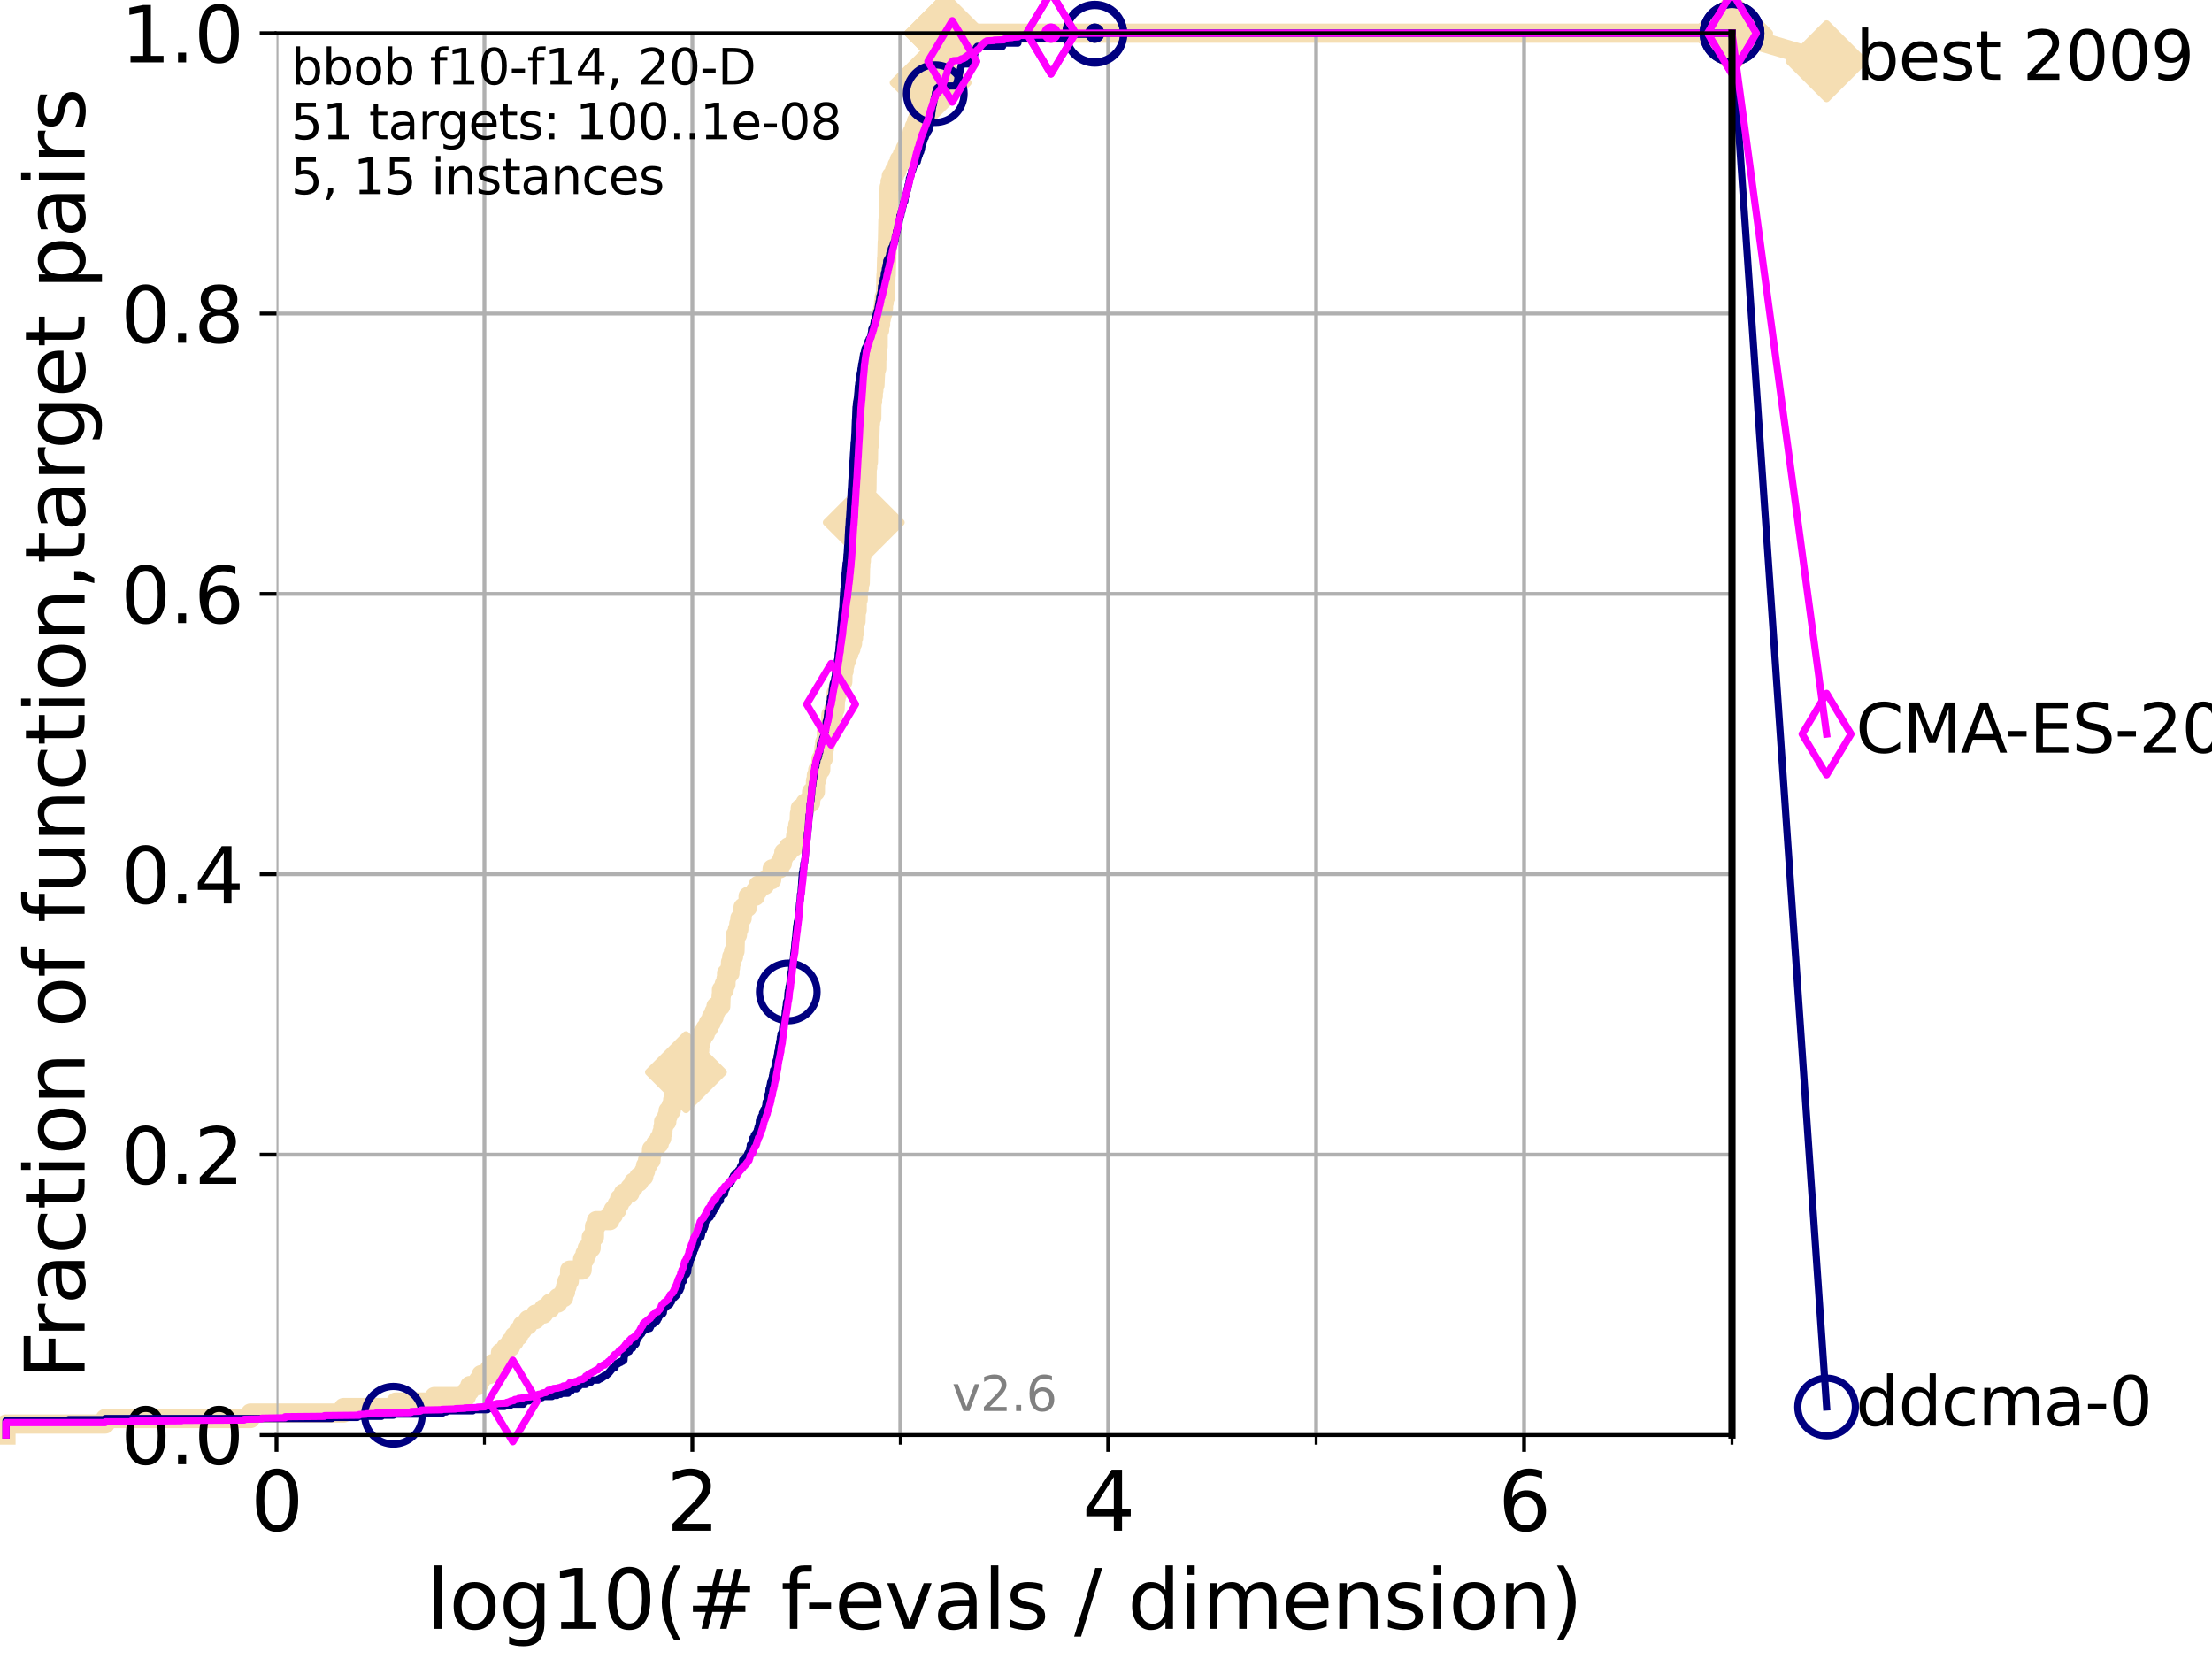 <?xml version="1.0" encoding="utf-8" standalone="no"?>
<!DOCTYPE svg PUBLIC "-//W3C//DTD SVG 1.1//EN"
  "http://www.w3.org/Graphics/SVG/1.1/DTD/svg11.dtd">
<svg xmlns:xlink="http://www.w3.org/1999/xlink" width="460.8pt" height="345.6pt" viewBox="0 0 460.8 345.6" xmlns="http://www.w3.org/2000/svg" version="1.1">
 <defs>
  <style type="text/css">*{stroke-linejoin: round; stroke-linecap: butt}</style>
 </defs>
 <g id="figure_1">
  <g id="patch_1">
   <path d="M 0 345.6 
L 460.8 345.6 
L 460.8 0 
L 0 0 
z
" style="fill: #ffffff"/>
  </g>
  <g id="axes_1">
   <g id="patch_2">
    <path d="M 57.6 298.944 
L 360.806 298.944 
L 360.806 6.912 
L 57.6 6.912 
z
" style="fill: #ffffff"/>
   </g>
   <g id="line2d_1">
    <path d="M 1.246 298.944 
L 1.246 296.654 
L 21.912 296.654 
L 21.912 295.508 
L 52.188 295.508 
L 52.188 294.363 
L 71.557 294.363 
L 71.557 293.218 
L 82.464 293.218 
L 82.464 292.073 
L 90.505 292.073 
L 90.505 290.927 
L 97.182 290.927 
L 97.182 289.782 
L 97.858 289.782 
L 97.858 288.637 
L 99.651 288.637 
L 99.651 287.492 
L 100.245 287.492 
L 100.245 286.347 
L 101.922 286.347 
L 101.922 285.201 
L 102.622 285.201 
L 102.622 284.056 
L 104.188 284.056 
L 104.266 281.766 
L 105.411 281.766 
L 105.411 280.62 
L 106.35 280.62 
L 106.35 279.475 
L 107.11 279.475 
L 107.11 278.33 
L 108.034 278.33 
L 108.034 277.185 
L 108.792 277.185 
L 108.792 276.04 
L 109.99 276.04 
L 109.99 274.894 
L 111.55 274.894 
L 111.55 273.749 
L 113.235 273.749 
L 113.235 272.604 
L 114.602 272.604 
L 114.602 271.459 
L 116.212 271.459 
L 116.212 270.313 
L 117.423 270.313 
L 117.423 269.168 
L 117.81 269.168 
L 117.81 268.023 
L 118.114 268.023 
L 118.114 266.878 
L 118.598 266.878 
L 118.672 264.587 
L 121.266 264.587 
L 121.361 262.297 
L 121.862 262.297 
L 121.862 261.152 
L 122.32 261.152 
L 122.32 260.006 
L 123.145 260.006 
L 123.174 257.716 
L 123.825 257.716 
L 123.853 255.426 
L 124.238 255.426 
L 124.238 254.28 
L 127.041 254.28 
L 127.041 253.135 
L 127.777 253.135 
L 127.777 251.99 
L 128.55 251.99 
L 128.55 250.845 
L 129.062 250.845 
L 129.062 249.699 
L 129.866 249.699 
L 129.866 248.554 
L 131.229 248.554 
L 131.229 247.409 
L 131.965 247.409 
L 131.965 246.264 
L 133.086 246.264 
L 133.086 245.118 
L 134.113 245.118 
L 134.113 243.973 
L 134.479 243.973 
L 134.479 242.828 
L 134.901 242.828 
L 134.901 241.683 
L 135.628 241.683 
L 135.732 239.392 
L 136.57 239.392 
L 136.57 238.247 
L 137.345 238.247 
L 137.345 237.102 
L 137.854 237.102 
L 137.854 235.957 
L 138.103 235.957 
L 138.103 234.811 
L 138.246 234.811 
L 138.246 233.666 
L 138.906 233.666 
L 138.906 232.521 
L 139.179 232.521 
L 139.179 231.376 
L 139.832 231.376 
L 139.832 230.231 
L 140.138 230.231 
L 140.138 229.085 
L 140.301 229.085 
L 140.301 227.94 
L 140.589 227.94 
L 140.589 226.795 
L 141.437 226.795 
L 141.437 225.65 
L 141.557 225.65 
L 141.611 223.359 
L 142.896 223.359 
L 142.896 222.214 
L 143.638 222.214 
L 143.638 221.069 
L 144.427 221.069 
L 144.427 219.924 
L 144.932 219.924 
L 144.932 218.778 
L 145.774 218.778 
L 145.774 217.633 
L 145.92 217.633 
L 145.92 216.488 
L 146.261 216.488 
L 146.261 215.343 
L 146.949 215.343 
L 146.949 214.197 
L 147.589 214.197 
L 147.589 213.052 
L 148.186 213.052 
L 148.186 211.907 
L 148.756 211.907 
L 148.756 210.762 
L 149.159 210.762 
L 149.159 209.617 
L 150.152 209.617 
L 150.228 207.326 
L 150.296 207.326 
L 150.296 206.181 
L 150.86 206.181 
L 150.86 205.036 
L 151.24 205.036 
L 151.24 203.89 
L 151.362 203.89 
L 151.362 202.745 
L 152.057 202.745 
L 152.057 201.6 
L 152.181 201.6 
L 152.181 200.455 
L 152.438 200.455 
L 152.438 199.31 
L 152.811 199.31 
L 152.811 198.164 
L 153.113 198.164 
L 153.207 194.729 
L 153.628 194.729 
L 153.628 193.583 
L 153.911 193.583 
L 153.911 192.438 
L 154.129 192.438 
L 154.129 191.293 
L 154.601 191.293 
L 154.601 190.148 
L 154.795 190.148 
L 154.795 189.003 
L 155.732 189.003 
L 155.732 187.857 
L 155.844 187.857 
L 155.844 186.712 
L 157.34 186.712 
L 157.34 185.567 
L 157.917 185.567 
L 157.917 184.422 
L 159.317 184.422 
L 159.317 183.276 
L 160.758 183.276 
L 160.852 180.986 
L 162.41 180.986 
L 162.41 179.841 
L 162.991 179.841 
L 162.991 178.696 
L 163.284 178.696 
L 163.284 177.55 
L 164.25 177.55 
L 164.25 176.405 
L 165.49 176.405 
L 165.49 175.26 
L 165.749 175.26 
L 165.749 174.115 
L 165.958 174.115 
L 165.958 172.969 
L 166.193 172.969 
L 166.193 171.824 
L 166.452 171.824 
L 166.535 169.534 
L 166.707 169.534 
L 166.707 168.389 
L 167.756 168.389 
L 167.756 167.243 
L 168.875 167.243 
L 168.875 166.098 
L 169.07 166.098 
L 169.07 164.953 
L 169.857 164.953 
L 169.876 162.662 
L 170.067 162.662 
L 170.067 161.517 
L 170.351 161.517 
L 170.351 160.372 
L 170.979 160.372 
L 171.022 158.082 
L 171.496 158.082 
L 171.496 156.936 
L 171.639 156.936 
L 171.639 155.791 
L 171.802 155.791 
L 171.802 154.646 
L 172.125 154.646 
L 172.168 152.355 
L 172.654 152.355 
L 172.654 151.21 
L 172.991 151.21 
L 173.085 148.92 
L 173.617 148.92 
L 173.617 147.774 
L 173.961 147.774 
L 174.053 145.484 
L 174.176 145.484 
L 174.176 144.339 
L 174.58 144.339 
L 174.58 143.194 
L 175.033 143.194 
L 175.033 142.048 
L 175.571 142.048 
L 175.619 139.758 
L 175.841 139.758 
L 175.841 138.613 
L 175.998 138.613 
L 175.998 137.467 
L 176.439 137.467 
L 176.439 136.322 
L 176.796 136.322 
L 176.796 135.177 
L 177.259 135.177 
L 177.259 134.032 
L 177.601 134.032 
L 177.601 132.887 
L 177.802 132.887 
L 177.802 131.741 
L 178.008 131.741 
L 178.111 129.451 
L 178.326 129.451 
L 178.378 127.16 
L 178.564 127.16 
L 178.579 124.87 
L 178.787 124.87 
L 178.788 122.58 
L 179.006 122.58 
L 179.006 121.434 
L 179.205 121.434 
L 179.279 117.999 
L 179.32 117.999 
L 179.32 116.853 
L 179.432 116.853 
L 179.432 115.708 
L 179.583 115.708 
L 179.655 112.273 
L 179.861 112.273 
L 179.957 107.692 
L 180.071 107.692 
L 180.071 106.546 
L 180.257 106.546 
L 180.347 103.111 
L 180.441 103.111 
L 180.441 101.966 
L 180.602 101.966 
L 180.659 97.385 
L 180.758 97.385 
L 180.758 96.239 
L 180.911 96.239 
L 180.967 92.804 
L 181.078 92.804 
L 181.078 91.659 
L 181.191 91.659 
L 181.294 88.223 
L 181.35 88.223 
L 181.35 87.078 
L 181.607 87.078 
L 181.642 83.642 
L 181.778 83.642 
L 181.778 82.497 
L 181.921 82.497 
L 181.921 81.352 
L 182.033 81.352 
L 182.033 80.206 
L 182.271 80.206 
L 182.378 77.916 
L 182.393 77.916 
L 182.393 76.771 
L 182.644 76.771 
L 182.661 74.48 
L 182.783 74.48 
L 182.845 72.19 
L 182.941 72.19 
L 182.951 68.754 
L 183.25 68.754 
L 183.25 67.609 
L 183.444 67.609 
L 183.444 66.464 
L 183.592 66.464 
L 183.592 65.318 
L 183.895 65.318 
L 183.895 64.173 
L 184.044 64.173 
L 184.044 63.028 
L 184.193 63.028 
L 184.193 61.883 
L 184.466 61.883 
L 184.569 57.302 
L 184.612 57.302 
L 184.701 53.866 
L 184.741 53.866 
L 184.833 50.43 
L 184.874 50.43 
L 184.972 45.85 
L 185.008 45.85 
L 185.097 42.414 
L 185.139 42.414 
L 185.231 38.978 
L 185.427 38.978 
L 185.427 37.833 
L 185.673 37.833 
L 185.673 36.688 
L 186.331 36.688 
L 186.331 35.543 
L 186.884 35.543 
L 186.884 34.397 
L 187.353 34.397 
L 187.353 33.252 
L 187.99 33.252 
L 187.99 32.107 
L 188.575 32.107 
L 188.575 30.962 
L 189.096 30.962 
L 189.096 29.816 
L 189.566 29.816 
L 189.566 28.671 
L 190.025 28.671 
L 190.025 27.526 
L 190.478 27.526 
L 190.478 26.381 
L 190.911 26.381 
L 190.911 25.236 
L 191.329 25.236 
L 191.329 24.09 
L 191.792 24.09 
L 191.792 22.945 
L 192.228 22.945 
L 192.228 21.8 
L 192.674 21.8 
L 192.674 20.655 
L 193.086 20.655 
L 193.086 19.509 
L 193.486 19.509 
L 193.486 18.364 
L 193.869 18.364 
L 193.869 17.219 
L 194.235 17.219 
L 194.235 16.074 
L 194.548 16.074 
L 194.548 14.929 
L 194.937 14.929 
L 194.937 13.783 
L 195.299 13.783 
L 195.299 12.638 
L 195.666 12.638 
L 195.666 11.493 
L 195.957 11.493 
L 195.957 10.348 
L 196.296 10.348 
L 196.296 9.202 
L 196.601 9.202 
L 196.601 8.057 
L 196.884 8.057 
L 196.884 6.912 
L 360.806 6.912 
L 360.806 6.912 
" style="fill: none; stroke: #f5deb3; stroke-width: 4; stroke-linecap: square"/>
   </g>
   <g id="line2d_2">
    <defs>
     <path id="m6a4fbf2126" d="M -0 7.778 
L 7.778 0 
L 0 -7.778 
L -7.778 -0 
z
" style="stroke: #f5deb3; stroke-width: 1.5; stroke-linejoin: miter"/>
    </defs>
    <g>
     <use xlink:href="#m6a4fbf2126" x="142.896" y="223.359" style="fill: #f5deb3; stroke: #f5deb3; stroke-width: 1.5; stroke-linejoin: miter"/>
     <use xlink:href="#m6a4fbf2126" x="179.937" y="108.837" style="fill: #f5deb3; stroke: #f5deb3; stroke-width: 1.5; stroke-linejoin: miter"/>
     <use xlink:href="#m6a4fbf2126" x="193.869" y="17.219" style="fill: #f5deb3; stroke: #f5deb3; stroke-width: 1.5; stroke-linejoin: miter"/>
     <use xlink:href="#m6a4fbf2126" x="196.884" y="6.912" style="fill: #f5deb3; stroke: #f5deb3; stroke-width: 1.5; stroke-linejoin: miter"/>
     <use xlink:href="#m6a4fbf2126" x="196.884" y="6.912" style="fill: #f5deb3; stroke: #f5deb3; stroke-width: 1.5; stroke-linejoin: miter"/>
     <use xlink:href="#m6a4fbf2126" x="360.806" y="6.912" style="fill: #f5deb3; stroke: #f5deb3; stroke-width: 1.5; stroke-linejoin: miter"/>
    </g>
   </g>
   <g id="line2d_3">
    <path style="fill: none; stroke: #f5deb3; stroke-width: 4; stroke-linecap: square"/>
    <g/>
   </g>
   <g id="line2d_4">
    <path d="M 360.806 6.912 
L 380.515 12.753 
" style="fill: none; stroke: #f5deb3; stroke-width: 4; stroke-linecap: square"/>
    <g>
     <use xlink:href="#m6a4fbf2126" x="360.806" y="6.912" style="fill: #f5deb3; stroke: #f5deb3; stroke-width: 1.5; stroke-linejoin: miter"/>
     <use xlink:href="#m6a4fbf2126" x="380.515" y="12.753" style="fill: #f5deb3; stroke: #f5deb3; stroke-width: 1.5; stroke-linejoin: miter"/>
    </g>
   </g>
   <g id="matplotlib.axis_1">
    <g id="xtick_1">
     <g id="line2d_5">
      <path d="M 57.6 298.944 
L 57.6 6.912 
" clip-path="url(#p61760c4e53)" style="fill: none; stroke: #b0b0b0; stroke-width: 0.8; stroke-linecap: square"/>
     </g>
     <g id="line2d_6">
      <defs>
       <path id="ma57addc6d0" d="M 0 0 
L 0 3.5 
" style="stroke: #000000; stroke-width: 0.8"/>
      </defs>
      <g>
       <use xlink:href="#ma57addc6d0" x="57.6" y="298.944" style="stroke: #000000; stroke-width: 0.8"/>
      </g>
     </g>
     <g id="text_1">
      <!-- 0 -->
      <g transform="translate(52.192 318.861)scale(0.17 -0.17)">
       <defs>
        <path id="DejaVuSans-30" d="M 2034 4250 
Q 1547 4250 1301 3770 
Q 1056 3291 1056 2328 
Q 1056 1369 1301 889 
Q 1547 409 2034 409 
Q 2525 409 2770 889 
Q 3016 1369 3016 2328 
Q 3016 3291 2770 3770 
Q 2525 4250 2034 4250 
z
M 2034 4750 
Q 2819 4750 3233 4129 
Q 3647 3509 3647 2328 
Q 3647 1150 3233 529 
Q 2819 -91 2034 -91 
Q 1250 -91 836 529 
Q 422 1150 422 2328 
Q 422 3509 836 4129 
Q 1250 4750 2034 4750 
z
" transform="scale(0.016)"/>
       </defs>
       <use xlink:href="#DejaVuSans-30"/>
      </g>
     </g>
    </g>
    <g id="xtick_2">
     <g id="line2d_7">
      <path d="M 144.23 298.944 
L 144.23 6.912 
" clip-path="url(#p61760c4e53)" style="fill: none; stroke: #b0b0b0; stroke-width: 0.8; stroke-linecap: square"/>
     </g>
     <g id="line2d_8">
      <g>
       <use xlink:href="#ma57addc6d0" x="144.23" y="298.944" style="stroke: #000000; stroke-width: 0.8"/>
      </g>
     </g>
     <g id="text_2">
      <!-- 2 -->
      <g transform="translate(138.822 318.861)scale(0.17 -0.17)">
       <defs>
        <path id="DejaVuSans-32" d="M 1228 531 
L 3431 531 
L 3431 0 
L 469 0 
L 469 531 
Q 828 903 1448 1529 
Q 2069 2156 2228 2338 
Q 2531 2678 2651 2914 
Q 2772 3150 2772 3378 
Q 2772 3750 2511 3984 
Q 2250 4219 1831 4219 
Q 1534 4219 1204 4116 
Q 875 4013 500 3803 
L 500 4441 
Q 881 4594 1212 4672 
Q 1544 4750 1819 4750 
Q 2544 4750 2975 4387 
Q 3406 4025 3406 3419 
Q 3406 3131 3298 2873 
Q 3191 2616 2906 2266 
Q 2828 2175 2409 1742 
Q 1991 1309 1228 531 
z
" transform="scale(0.016)"/>
       </defs>
       <use xlink:href="#DejaVuSans-32"/>
      </g>
     </g>
    </g>
    <g id="xtick_3">
     <g id="line2d_9">
      <path d="M 230.861 298.944 
L 230.861 6.912 
" clip-path="url(#p61760c4e53)" style="fill: none; stroke: #b0b0b0; stroke-width: 0.8; stroke-linecap: square"/>
     </g>
     <g id="line2d_10">
      <g>
       <use xlink:href="#ma57addc6d0" x="230.861" y="298.944" style="stroke: #000000; stroke-width: 0.8"/>
      </g>
     </g>
     <g id="text_3">
      <!-- 4 -->
      <g transform="translate(225.453 318.861)scale(0.17 -0.17)">
       <defs>
        <path id="DejaVuSans-34" d="M 2419 4116 
L 825 1625 
L 2419 1625 
L 2419 4116 
z
M 2253 4666 
L 3047 4666 
L 3047 1625 
L 3713 1625 
L 3713 1100 
L 3047 1100 
L 3047 0 
L 2419 0 
L 2419 1100 
L 313 1100 
L 313 1709 
L 2253 4666 
z
" transform="scale(0.016)"/>
       </defs>
       <use xlink:href="#DejaVuSans-34"/>
      </g>
     </g>
    </g>
    <g id="xtick_4">
     <g id="line2d_11">
      <path d="M 317.491 298.944 
L 317.491 6.912 
" clip-path="url(#p61760c4e53)" style="fill: none; stroke: #b0b0b0; stroke-width: 0.8; stroke-linecap: square"/>
     </g>
     <g id="line2d_12">
      <g>
       <use xlink:href="#ma57addc6d0" x="317.491" y="298.944" style="stroke: #000000; stroke-width: 0.8"/>
      </g>
     </g>
     <g id="text_4">
      <!-- 6 -->
      <g transform="translate(312.083 318.861)scale(0.17 -0.17)">
       <defs>
        <path id="DejaVuSans-36" d="M 2113 2584 
Q 1688 2584 1439 2293 
Q 1191 2003 1191 1497 
Q 1191 994 1439 701 
Q 1688 409 2113 409 
Q 2538 409 2786 701 
Q 3034 994 3034 1497 
Q 3034 2003 2786 2293 
Q 2538 2584 2113 2584 
z
M 3366 4563 
L 3366 3988 
Q 3128 4100 2886 4159 
Q 2644 4219 2406 4219 
Q 1781 4219 1451 3797 
Q 1122 3375 1075 2522 
Q 1259 2794 1537 2939 
Q 1816 3084 2150 3084 
Q 2853 3084 3261 2657 
Q 3669 2231 3669 1497 
Q 3669 778 3244 343 
Q 2819 -91 2113 -91 
Q 1303 -91 875 529 
Q 447 1150 447 2328 
Q 447 3434 972 4092 
Q 1497 4750 2381 4750 
Q 2619 4750 2861 4703 
Q 3103 4656 3366 4563 
z
" transform="scale(0.016)"/>
       </defs>
       <use xlink:href="#DejaVuSans-36"/>
      </g>
     </g>
    </g>
    <g id="xtick_5">
     <g id="line2d_13">
      <path d="M 100.915 298.944 
L 100.915 6.912 
" clip-path="url(#p61760c4e53)" style="fill: none; stroke: #b0b0b0; stroke-width: 0.8; stroke-linecap: square"/>
     </g>
     <g id="line2d_14">
      <defs>
       <path id="m6e1953dd24" d="M 0 0 
L 0 2 
" style="stroke: #000000; stroke-width: 0.6"/>
      </defs>
      <g>
       <use xlink:href="#m6e1953dd24" x="100.915" y="298.944" style="stroke: #000000; stroke-width: 0.6"/>
      </g>
     </g>
    </g>
    <g id="xtick_6">
     <g id="line2d_15">
      <path d="M 187.546 298.944 
L 187.546 6.912 
" clip-path="url(#p61760c4e53)" style="fill: none; stroke: #b0b0b0; stroke-width: 0.8; stroke-linecap: square"/>
     </g>
     <g id="line2d_16">
      <g>
       <use xlink:href="#m6e1953dd24" x="187.546" y="298.944" style="stroke: #000000; stroke-width: 0.6"/>
      </g>
     </g>
    </g>
    <g id="xtick_7">
     <g id="line2d_17">
      <path d="M 274.176 298.944 
L 274.176 6.912 
" clip-path="url(#p61760c4e53)" style="fill: none; stroke: #b0b0b0; stroke-width: 0.8; stroke-linecap: square"/>
     </g>
     <g id="line2d_18">
      <g>
       <use xlink:href="#m6e1953dd24" x="274.176" y="298.944" style="stroke: #000000; stroke-width: 0.6"/>
      </g>
     </g>
    </g>
    <g id="xtick_8">
     <g id="line2d_19">
      <path d="M 360.806 298.944 
L 360.806 6.912 
" clip-path="url(#p61760c4e53)" style="fill: none; stroke: #b0b0b0; stroke-width: 0.8; stroke-linecap: square"/>
     </g>
     <g id="line2d_20">
      <g>
       <use xlink:href="#m6e1953dd24" x="360.806" y="298.944" style="stroke: #000000; stroke-width: 0.6"/>
      </g>
     </g>
    </g>
    <g id="text_5">
     <!-- log10(# f-evals / dimension) -->
     <g transform="translate(88.823 339.314)scale(0.17 -0.17)">
      <defs>
       <path id="DejaVuSans-6c" d="M 603 4863 
L 1178 4863 
L 1178 0 
L 603 0 
L 603 4863 
z
" transform="scale(0.016)"/>
       <path id="DejaVuSans-6f" d="M 1959 3097 
Q 1497 3097 1228 2736 
Q 959 2375 959 1747 
Q 959 1119 1226 758 
Q 1494 397 1959 397 
Q 2419 397 2687 759 
Q 2956 1122 2956 1747 
Q 2956 2369 2687 2733 
Q 2419 3097 1959 3097 
z
M 1959 3584 
Q 2709 3584 3137 3096 
Q 3566 2609 3566 1747 
Q 3566 888 3137 398 
Q 2709 -91 1959 -91 
Q 1206 -91 779 398 
Q 353 888 353 1747 
Q 353 2609 779 3096 
Q 1206 3584 1959 3584 
z
" transform="scale(0.016)"/>
       <path id="DejaVuSans-67" d="M 2906 1791 
Q 2906 2416 2648 2759 
Q 2391 3103 1925 3103 
Q 1463 3103 1205 2759 
Q 947 2416 947 1791 
Q 947 1169 1205 825 
Q 1463 481 1925 481 
Q 2391 481 2648 825 
Q 2906 1169 2906 1791 
z
M 3481 434 
Q 3481 -459 3084 -895 
Q 2688 -1331 1869 -1331 
Q 1566 -1331 1297 -1286 
Q 1028 -1241 775 -1147 
L 775 -588 
Q 1028 -725 1275 -790 
Q 1522 -856 1778 -856 
Q 2344 -856 2625 -561 
Q 2906 -266 2906 331 
L 2906 616 
Q 2728 306 2450 153 
Q 2172 0 1784 0 
Q 1141 0 747 490 
Q 353 981 353 1791 
Q 353 2603 747 3093 
Q 1141 3584 1784 3584 
Q 2172 3584 2450 3431 
Q 2728 3278 2906 2969 
L 2906 3500 
L 3481 3500 
L 3481 434 
z
" transform="scale(0.016)"/>
       <path id="DejaVuSans-31" d="M 794 531 
L 1825 531 
L 1825 4091 
L 703 3866 
L 703 4441 
L 1819 4666 
L 2450 4666 
L 2450 531 
L 3481 531 
L 3481 0 
L 794 0 
L 794 531 
z
" transform="scale(0.016)"/>
       <path id="DejaVuSans-28" d="M 1984 4856 
Q 1566 4138 1362 3434 
Q 1159 2731 1159 2009 
Q 1159 1288 1364 580 
Q 1569 -128 1984 -844 
L 1484 -844 
Q 1016 -109 783 600 
Q 550 1309 550 2009 
Q 550 2706 781 3412 
Q 1013 4119 1484 4856 
L 1984 4856 
z
" transform="scale(0.016)"/>
       <path id="DejaVuSans-23" d="M 3272 2816 
L 2363 2816 
L 2100 1772 
L 3016 1772 
L 3272 2816 
z
M 2803 4594 
L 2478 3297 
L 3391 3297 
L 3719 4594 
L 4219 4594 
L 3897 3297 
L 4872 3297 
L 4872 2816 
L 3775 2816 
L 3519 1772 
L 4513 1772 
L 4513 1294 
L 3397 1294 
L 3072 0 
L 2572 0 
L 2894 1294 
L 1978 1294 
L 1656 0 
L 1153 0 
L 1478 1294 
L 494 1294 
L 494 1772 
L 1594 1772 
L 1856 2816 
L 850 2816 
L 850 3297 
L 1978 3297 
L 2297 4594 
L 2803 4594 
z
" transform="scale(0.016)"/>
       <path id="DejaVuSans-20" transform="scale(0.016)"/>
       <path id="DejaVuSans-66" d="M 2375 4863 
L 2375 4384 
L 1825 4384 
Q 1516 4384 1395 4259 
Q 1275 4134 1275 3809 
L 1275 3500 
L 2222 3500 
L 2222 3053 
L 1275 3053 
L 1275 0 
L 697 0 
L 697 3053 
L 147 3053 
L 147 3500 
L 697 3500 
L 697 3744 
Q 697 4328 969 4595 
Q 1241 4863 1831 4863 
L 2375 4863 
z
" transform="scale(0.016)"/>
       <path id="DejaVuSans-2d" d="M 313 2009 
L 1997 2009 
L 1997 1497 
L 313 1497 
L 313 2009 
z
" transform="scale(0.016)"/>
       <path id="DejaVuSans-65" d="M 3597 1894 
L 3597 1613 
L 953 1613 
Q 991 1019 1311 708 
Q 1631 397 2203 397 
Q 2534 397 2845 478 
Q 3156 559 3463 722 
L 3463 178 
Q 3153 47 2828 -22 
Q 2503 -91 2169 -91 
Q 1331 -91 842 396 
Q 353 884 353 1716 
Q 353 2575 817 3079 
Q 1281 3584 2069 3584 
Q 2775 3584 3186 3129 
Q 3597 2675 3597 1894 
z
M 3022 2063 
Q 3016 2534 2758 2815 
Q 2500 3097 2075 3097 
Q 1594 3097 1305 2825 
Q 1016 2553 972 2059 
L 3022 2063 
z
" transform="scale(0.016)"/>
       <path id="DejaVuSans-76" d="M 191 3500 
L 800 3500 
L 1894 563 
L 2988 3500 
L 3597 3500 
L 2284 0 
L 1503 0 
L 191 3500 
z
" transform="scale(0.016)"/>
       <path id="DejaVuSans-61" d="M 2194 1759 
Q 1497 1759 1228 1600 
Q 959 1441 959 1056 
Q 959 750 1161 570 
Q 1363 391 1709 391 
Q 2188 391 2477 730 
Q 2766 1069 2766 1631 
L 2766 1759 
L 2194 1759 
z
M 3341 1997 
L 3341 0 
L 2766 0 
L 2766 531 
Q 2569 213 2275 61 
Q 1981 -91 1556 -91 
Q 1019 -91 701 211 
Q 384 513 384 1019 
Q 384 1609 779 1909 
Q 1175 2209 1959 2209 
L 2766 2209 
L 2766 2266 
Q 2766 2663 2505 2880 
Q 2244 3097 1772 3097 
Q 1472 3097 1187 3025 
Q 903 2953 641 2809 
L 641 3341 
Q 956 3463 1253 3523 
Q 1550 3584 1831 3584 
Q 2591 3584 2966 3190 
Q 3341 2797 3341 1997 
z
" transform="scale(0.016)"/>
       <path id="DejaVuSans-73" d="M 2834 3397 
L 2834 2853 
Q 2591 2978 2328 3040 
Q 2066 3103 1784 3103 
Q 1356 3103 1142 2972 
Q 928 2841 928 2578 
Q 928 2378 1081 2264 
Q 1234 2150 1697 2047 
L 1894 2003 
Q 2506 1872 2764 1633 
Q 3022 1394 3022 966 
Q 3022 478 2636 193 
Q 2250 -91 1575 -91 
Q 1294 -91 989 -36 
Q 684 19 347 128 
L 347 722 
Q 666 556 975 473 
Q 1284 391 1588 391 
Q 1994 391 2212 530 
Q 2431 669 2431 922 
Q 2431 1156 2273 1281 
Q 2116 1406 1581 1522 
L 1381 1569 
Q 847 1681 609 1914 
Q 372 2147 372 2553 
Q 372 3047 722 3315 
Q 1072 3584 1716 3584 
Q 2034 3584 2315 3537 
Q 2597 3491 2834 3397 
z
" transform="scale(0.016)"/>
       <path id="DejaVuSans-2f" d="M 1625 4666 
L 2156 4666 
L 531 -594 
L 0 -594 
L 1625 4666 
z
" transform="scale(0.016)"/>
       <path id="DejaVuSans-64" d="M 2906 2969 
L 2906 4863 
L 3481 4863 
L 3481 0 
L 2906 0 
L 2906 525 
Q 2725 213 2448 61 
Q 2172 -91 1784 -91 
Q 1150 -91 751 415 
Q 353 922 353 1747 
Q 353 2572 751 3078 
Q 1150 3584 1784 3584 
Q 2172 3584 2448 3432 
Q 2725 3281 2906 2969 
z
M 947 1747 
Q 947 1113 1208 752 
Q 1469 391 1925 391 
Q 2381 391 2643 752 
Q 2906 1113 2906 1747 
Q 2906 2381 2643 2742 
Q 2381 3103 1925 3103 
Q 1469 3103 1208 2742 
Q 947 2381 947 1747 
z
" transform="scale(0.016)"/>
       <path id="DejaVuSans-69" d="M 603 3500 
L 1178 3500 
L 1178 0 
L 603 0 
L 603 3500 
z
M 603 4863 
L 1178 4863 
L 1178 4134 
L 603 4134 
L 603 4863 
z
" transform="scale(0.016)"/>
       <path id="DejaVuSans-6d" d="M 3328 2828 
Q 3544 3216 3844 3400 
Q 4144 3584 4550 3584 
Q 5097 3584 5394 3201 
Q 5691 2819 5691 2113 
L 5691 0 
L 5113 0 
L 5113 2094 
Q 5113 2597 4934 2840 
Q 4756 3084 4391 3084 
Q 3944 3084 3684 2787 
Q 3425 2491 3425 1978 
L 3425 0 
L 2847 0 
L 2847 2094 
Q 2847 2600 2669 2842 
Q 2491 3084 2119 3084 
Q 1678 3084 1418 2786 
Q 1159 2488 1159 1978 
L 1159 0 
L 581 0 
L 581 3500 
L 1159 3500 
L 1159 2956 
Q 1356 3278 1631 3431 
Q 1906 3584 2284 3584 
Q 2666 3584 2933 3390 
Q 3200 3197 3328 2828 
z
" transform="scale(0.016)"/>
       <path id="DejaVuSans-6e" d="M 3513 2113 
L 3513 0 
L 2938 0 
L 2938 2094 
Q 2938 2591 2744 2837 
Q 2550 3084 2163 3084 
Q 1697 3084 1428 2787 
Q 1159 2491 1159 1978 
L 1159 0 
L 581 0 
L 581 3500 
L 1159 3500 
L 1159 2956 
Q 1366 3272 1645 3428 
Q 1925 3584 2291 3584 
Q 2894 3584 3203 3211 
Q 3513 2838 3513 2113 
z
" transform="scale(0.016)"/>
       <path id="DejaVuSans-29" d="M 513 4856 
L 1013 4856 
Q 1481 4119 1714 3412 
Q 1947 2706 1947 2009 
Q 1947 1309 1714 600 
Q 1481 -109 1013 -844 
L 513 -844 
Q 928 -128 1133 580 
Q 1338 1288 1338 2009 
Q 1338 2731 1133 3434 
Q 928 4138 513 4856 
z
" transform="scale(0.016)"/>
      </defs>
      <use xlink:href="#DejaVuSans-6c"/>
      <use xlink:href="#DejaVuSans-6f" x="27.783"/>
      <use xlink:href="#DejaVuSans-67" x="88.965"/>
      <use xlink:href="#DejaVuSans-31" x="152.441"/>
      <use xlink:href="#DejaVuSans-30" x="216.064"/>
      <use xlink:href="#DejaVuSans-28" x="279.688"/>
      <use xlink:href="#DejaVuSans-23" x="318.701"/>
      <use xlink:href="#DejaVuSans-20" x="402.49"/>
      <use xlink:href="#DejaVuSans-66" x="434.277"/>
      <use xlink:href="#DejaVuSans-2d" x="463.982"/>
      <use xlink:href="#DejaVuSans-65" x="500.066"/>
      <use xlink:href="#DejaVuSans-76" x="561.59"/>
      <use xlink:href="#DejaVuSans-61" x="620.77"/>
      <use xlink:href="#DejaVuSans-6c" x="682.049"/>
      <use xlink:href="#DejaVuSans-73" x="709.832"/>
      <use xlink:href="#DejaVuSans-20" x="761.932"/>
      <use xlink:href="#DejaVuSans-2f" x="793.719"/>
      <use xlink:href="#DejaVuSans-20" x="827.41"/>
      <use xlink:href="#DejaVuSans-64" x="859.197"/>
      <use xlink:href="#DejaVuSans-69" x="922.674"/>
      <use xlink:href="#DejaVuSans-6d" x="950.457"/>
      <use xlink:href="#DejaVuSans-65" x="1047.869"/>
      <use xlink:href="#DejaVuSans-6e" x="1109.393"/>
      <use xlink:href="#DejaVuSans-73" x="1172.771"/>
      <use xlink:href="#DejaVuSans-69" x="1224.871"/>
      <use xlink:href="#DejaVuSans-6f" x="1252.654"/>
      <use xlink:href="#DejaVuSans-6e" x="1313.836"/>
      <use xlink:href="#DejaVuSans-29" x="1377.215"/>
     </g>
    </g>
   </g>
   <g id="matplotlib.axis_2">
    <g id="ytick_1">
     <g id="line2d_21">
      <path d="M 57.6 298.944 
L 360.806 298.944 
" clip-path="url(#p61760c4e53)" style="fill: none; stroke: #b0b0b0; stroke-width: 0.8; stroke-linecap: square"/>
     </g>
     <g id="line2d_22">
      <defs>
       <path id="m741679d6b0" d="M 0 0 
L -3.5 0 
" style="stroke: #000000; stroke-width: 0.8"/>
      </defs>
      <g>
       <use xlink:href="#m741679d6b0" x="57.6" y="298.944" style="stroke: #000000; stroke-width: 0.8"/>
      </g>
     </g>
     <g id="text_6">
      <!-- 0.0 -->
      <g transform="translate(25.155 305.023)scale(0.16 -0.16)">
       <defs>
        <path id="DejaVuSans-2e" d="M 684 794 
L 1344 794 
L 1344 0 
L 684 0 
L 684 794 
z
" transform="scale(0.016)"/>
       </defs>
       <use xlink:href="#DejaVuSans-30"/>
       <use xlink:href="#DejaVuSans-2e" x="63.623"/>
       <use xlink:href="#DejaVuSans-30" x="95.41"/>
      </g>
     </g>
    </g>
    <g id="ytick_2">
     <g id="line2d_23">
      <path d="M 57.6 240.538 
L 360.806 240.538 
" clip-path="url(#p61760c4e53)" style="fill: none; stroke: #b0b0b0; stroke-width: 0.8; stroke-linecap: square"/>
     </g>
     <g id="line2d_24">
      <g>
       <use xlink:href="#m741679d6b0" x="57.6" y="240.538" style="stroke: #000000; stroke-width: 0.8"/>
      </g>
     </g>
     <g id="text_7">
      <!-- 0.2 -->
      <g transform="translate(25.155 246.616)scale(0.16 -0.16)">
       <use xlink:href="#DejaVuSans-30"/>
       <use xlink:href="#DejaVuSans-2e" x="63.623"/>
       <use xlink:href="#DejaVuSans-32" x="95.41"/>
      </g>
     </g>
    </g>
    <g id="ytick_3">
     <g id="line2d_25">
      <path d="M 57.6 182.131 
L 360.806 182.131 
" clip-path="url(#p61760c4e53)" style="fill: none; stroke: #b0b0b0; stroke-width: 0.8; stroke-linecap: square"/>
     </g>
     <g id="line2d_26">
      <g>
       <use xlink:href="#m741679d6b0" x="57.6" y="182.131" style="stroke: #000000; stroke-width: 0.8"/>
      </g>
     </g>
     <g id="text_8">
      <!-- 0.4 -->
      <g transform="translate(25.155 188.21)scale(0.16 -0.16)">
       <use xlink:href="#DejaVuSans-30"/>
       <use xlink:href="#DejaVuSans-2e" x="63.623"/>
       <use xlink:href="#DejaVuSans-34" x="95.41"/>
      </g>
     </g>
    </g>
    <g id="ytick_4">
     <g id="line2d_27">
      <path d="M 57.6 123.725 
L 360.806 123.725 
" clip-path="url(#p61760c4e53)" style="fill: none; stroke: #b0b0b0; stroke-width: 0.8; stroke-linecap: square"/>
     </g>
     <g id="line2d_28">
      <g>
       <use xlink:href="#m741679d6b0" x="57.6" y="123.725" style="stroke: #000000; stroke-width: 0.8"/>
      </g>
     </g>
     <g id="text_9">
      <!-- 0.6 -->
      <g transform="translate(25.155 129.804)scale(0.16 -0.16)">
       <use xlink:href="#DejaVuSans-30"/>
       <use xlink:href="#DejaVuSans-2e" x="63.623"/>
       <use xlink:href="#DejaVuSans-36" x="95.41"/>
      </g>
     </g>
    </g>
    <g id="ytick_5">
     <g id="line2d_29">
      <path d="M 57.6 65.318 
L 360.806 65.318 
" clip-path="url(#p61760c4e53)" style="fill: none; stroke: #b0b0b0; stroke-width: 0.8; stroke-linecap: square"/>
     </g>
     <g id="line2d_30">
      <g>
       <use xlink:href="#m741679d6b0" x="57.6" y="65.318" style="stroke: #000000; stroke-width: 0.8"/>
      </g>
     </g>
     <g id="text_10">
      <!-- 0.8 -->
      <g transform="translate(25.155 71.397)scale(0.16 -0.16)">
       <defs>
        <path id="DejaVuSans-38" d="M 2034 2216 
Q 1584 2216 1326 1975 
Q 1069 1734 1069 1313 
Q 1069 891 1326 650 
Q 1584 409 2034 409 
Q 2484 409 2743 651 
Q 3003 894 3003 1313 
Q 3003 1734 2745 1975 
Q 2488 2216 2034 2216 
z
M 1403 2484 
Q 997 2584 770 2862 
Q 544 3141 544 3541 
Q 544 4100 942 4425 
Q 1341 4750 2034 4750 
Q 2731 4750 3128 4425 
Q 3525 4100 3525 3541 
Q 3525 3141 3298 2862 
Q 3072 2584 2669 2484 
Q 3125 2378 3379 2068 
Q 3634 1759 3634 1313 
Q 3634 634 3220 271 
Q 2806 -91 2034 -91 
Q 1263 -91 848 271 
Q 434 634 434 1313 
Q 434 1759 690 2068 
Q 947 2378 1403 2484 
z
M 1172 3481 
Q 1172 3119 1398 2916 
Q 1625 2713 2034 2713 
Q 2441 2713 2670 2916 
Q 2900 3119 2900 3481 
Q 2900 3844 2670 4047 
Q 2441 4250 2034 4250 
Q 1625 4250 1398 4047 
Q 1172 3844 1172 3481 
z
" transform="scale(0.016)"/>
       </defs>
       <use xlink:href="#DejaVuSans-30"/>
       <use xlink:href="#DejaVuSans-2e" x="63.623"/>
       <use xlink:href="#DejaVuSans-38" x="95.41"/>
      </g>
     </g>
    </g>
    <g id="ytick_6">
     <g id="line2d_31">
      <path d="M 57.6 6.912 
L 360.806 6.912 
" clip-path="url(#p61760c4e53)" style="fill: none; stroke: #b0b0b0; stroke-width: 0.8; stroke-linecap: square"/>
     </g>
     <g id="line2d_32">
      <g>
       <use xlink:href="#m741679d6b0" x="57.6" y="6.912" style="stroke: #000000; stroke-width: 0.8"/>
      </g>
     </g>
     <g id="text_11">
      <!-- 1.0 -->
      <g transform="translate(25.155 12.991)scale(0.16 -0.16)">
       <use xlink:href="#DejaVuSans-31"/>
       <use xlink:href="#DejaVuSans-2e" x="63.623"/>
       <use xlink:href="#DejaVuSans-30" x="95.41"/>
      </g>
     </g>
    </g>
    <g id="text_12">
     <!-- Fraction of function,target pairs -->
     <g transform="translate(17.62 287.313)rotate(-90)scale(0.17 -0.17)">
      <defs>
       <path id="DejaVuSans-46" d="M 628 4666 
L 3309 4666 
L 3309 4134 
L 1259 4134 
L 1259 2759 
L 3109 2759 
L 3109 2228 
L 1259 2228 
L 1259 0 
L 628 0 
L 628 4666 
z
" transform="scale(0.016)"/>
       <path id="DejaVuSans-72" d="M 2631 2963 
Q 2534 3019 2420 3045 
Q 2306 3072 2169 3072 
Q 1681 3072 1420 2755 
Q 1159 2438 1159 1844 
L 1159 0 
L 581 0 
L 581 3500 
L 1159 3500 
L 1159 2956 
Q 1341 3275 1631 3429 
Q 1922 3584 2338 3584 
Q 2397 3584 2469 3576 
Q 2541 3569 2628 3553 
L 2631 2963 
z
" transform="scale(0.016)"/>
       <path id="DejaVuSans-63" d="M 3122 3366 
L 3122 2828 
Q 2878 2963 2633 3030 
Q 2388 3097 2138 3097 
Q 1578 3097 1268 2742 
Q 959 2388 959 1747 
Q 959 1106 1268 751 
Q 1578 397 2138 397 
Q 2388 397 2633 464 
Q 2878 531 3122 666 
L 3122 134 
Q 2881 22 2623 -34 
Q 2366 -91 2075 -91 
Q 1284 -91 818 406 
Q 353 903 353 1747 
Q 353 2603 823 3093 
Q 1294 3584 2113 3584 
Q 2378 3584 2631 3529 
Q 2884 3475 3122 3366 
z
" transform="scale(0.016)"/>
       <path id="DejaVuSans-74" d="M 1172 4494 
L 1172 3500 
L 2356 3500 
L 2356 3053 
L 1172 3053 
L 1172 1153 
Q 1172 725 1289 603 
Q 1406 481 1766 481 
L 2356 481 
L 2356 0 
L 1766 0 
Q 1100 0 847 248 
Q 594 497 594 1153 
L 594 3053 
L 172 3053 
L 172 3500 
L 594 3500 
L 594 4494 
L 1172 4494 
z
" transform="scale(0.016)"/>
       <path id="DejaVuSans-75" d="M 544 1381 
L 544 3500 
L 1119 3500 
L 1119 1403 
Q 1119 906 1312 657 
Q 1506 409 1894 409 
Q 2359 409 2629 706 
Q 2900 1003 2900 1516 
L 2900 3500 
L 3475 3500 
L 3475 0 
L 2900 0 
L 2900 538 
Q 2691 219 2414 64 
Q 2138 -91 1772 -91 
Q 1169 -91 856 284 
Q 544 659 544 1381 
z
M 1991 3584 
L 1991 3584 
z
" transform="scale(0.016)"/>
       <path id="DejaVuSans-2c" d="M 750 794 
L 1409 794 
L 1409 256 
L 897 -744 
L 494 -744 
L 750 256 
L 750 794 
z
" transform="scale(0.016)"/>
       <path id="DejaVuSans-70" d="M 1159 525 
L 1159 -1331 
L 581 -1331 
L 581 3500 
L 1159 3500 
L 1159 2969 
Q 1341 3281 1617 3432 
Q 1894 3584 2278 3584 
Q 2916 3584 3314 3078 
Q 3713 2572 3713 1747 
Q 3713 922 3314 415 
Q 2916 -91 2278 -91 
Q 1894 -91 1617 61 
Q 1341 213 1159 525 
z
M 3116 1747 
Q 3116 2381 2855 2742 
Q 2594 3103 2138 3103 
Q 1681 3103 1420 2742 
Q 1159 2381 1159 1747 
Q 1159 1113 1420 752 
Q 1681 391 2138 391 
Q 2594 391 2855 752 
Q 3116 1113 3116 1747 
z
" transform="scale(0.016)"/>
      </defs>
      <use xlink:href="#DejaVuSans-46"/>
      <use xlink:href="#DejaVuSans-72" x="50.27"/>
      <use xlink:href="#DejaVuSans-61" x="91.383"/>
      <use xlink:href="#DejaVuSans-63" x="152.662"/>
      <use xlink:href="#DejaVuSans-74" x="207.643"/>
      <use xlink:href="#DejaVuSans-69" x="246.852"/>
      <use xlink:href="#DejaVuSans-6f" x="274.635"/>
      <use xlink:href="#DejaVuSans-6e" x="335.816"/>
      <use xlink:href="#DejaVuSans-20" x="399.195"/>
      <use xlink:href="#DejaVuSans-6f" x="430.982"/>
      <use xlink:href="#DejaVuSans-66" x="492.164"/>
      <use xlink:href="#DejaVuSans-20" x="527.369"/>
      <use xlink:href="#DejaVuSans-66" x="559.156"/>
      <use xlink:href="#DejaVuSans-75" x="594.361"/>
      <use xlink:href="#DejaVuSans-6e" x="657.74"/>
      <use xlink:href="#DejaVuSans-63" x="721.119"/>
      <use xlink:href="#DejaVuSans-74" x="776.1"/>
      <use xlink:href="#DejaVuSans-69" x="815.309"/>
      <use xlink:href="#DejaVuSans-6f" x="843.092"/>
      <use xlink:href="#DejaVuSans-6e" x="904.273"/>
      <use xlink:href="#DejaVuSans-2c" x="967.652"/>
      <use xlink:href="#DejaVuSans-74" x="999.439"/>
      <use xlink:href="#DejaVuSans-61" x="1038.648"/>
      <use xlink:href="#DejaVuSans-72" x="1099.928"/>
      <use xlink:href="#DejaVuSans-67" x="1139.291"/>
      <use xlink:href="#DejaVuSans-65" x="1202.768"/>
      <use xlink:href="#DejaVuSans-74" x="1264.291"/>
      <use xlink:href="#DejaVuSans-20" x="1303.5"/>
      <use xlink:href="#DejaVuSans-70" x="1335.287"/>
      <use xlink:href="#DejaVuSans-61" x="1398.764"/>
      <use xlink:href="#DejaVuSans-69" x="1460.043"/>
      <use xlink:href="#DejaVuSans-72" x="1487.826"/>
      <use xlink:href="#DejaVuSans-73" x="1528.939"/>
     </g>
    </g>
   </g>
   <g id="line2d_33">
    <defs>
     <path id="m8fa22f3836" d="M 0 1.5 
C 0.398 1.5 0.779 1.342 1.061 1.061 
C 1.342 0.779 1.5 0.398 1.5 0 
C 1.5 -0.398 1.342 -0.779 1.061 -1.061 
C 0.779 -1.342 0.398 -1.5 0 -1.5 
C -0.398 -1.5 -0.779 -1.342 -1.061 -1.061 
C -1.342 -0.779 -1.5 -0.398 -1.5 0 
C -1.5 0.398 -1.342 0.779 -1.061 1.061 
C -0.779 1.342 -0.398 1.5 0 1.5 
z
" style="stroke: #f5deb3"/>
    </defs>
    <g>
     <use xlink:href="#m8fa22f3836" x="196.884" y="6.912" style="fill: #f5deb3; stroke: #f5deb3"/>
     <use xlink:href="#m8fa22f3836" x="196.884" y="6.912" style="fill: #f5deb3; stroke: #f5deb3"/>
    </g>
   </g>
   <g id="line2d_34">
    <defs>
     <path id="m3a9340af39" d="M 0 1.5 
C 0.398 1.5 0.779 1.342 1.061 1.061 
C 1.342 0.779 1.5 0.398 1.5 0 
C 1.5 -0.398 1.342 -0.779 1.061 -1.061 
C 0.779 -1.342 0.398 -1.5 0 -1.5 
C -0.398 -1.5 -0.779 -1.342 -1.061 -1.061 
C -1.342 -0.779 -1.5 -0.398 -1.5 0 
C -1.5 0.398 -1.342 0.779 -1.061 1.061 
C -0.779 1.342 -0.398 1.5 0 1.5 
z
" style="stroke: #000080"/>
    </defs>
    <g>
     <use xlink:href="#m3a9340af39" x="228.072" y="6.912" style="fill: #000080; stroke: #000080"/>
     <use xlink:href="#m3a9340af39" x="228.072" y="6.912" style="fill: #000080; stroke: #000080"/>
    </g>
   </g>
   <g id="line2d_35">
    <path d="M 1.246 298.944 
L 1.246 295.966 
L 14.285 295.966 
L 14.285 295.737 
L 21.912 295.737 
L 21.912 295.508 
L 69.173 295.508 
L 69.173 295.279 
L 74.457 295.279 
L 74.457 295.05 
L 79.481 295.05 
L 79.481 294.821 
L 81.956 294.821 
L 81.956 294.592 
L 87.496 294.592 
L 87.496 294.363 
L 92.224 294.363 
L 92.224 294.134 
L 92.956 294.134 
L 92.956 293.905 
L 98.51 293.905 
L 98.51 293.676 
L 101.562 293.676 
L 101.562 293.447 
L 102.011 293.447 
L 102.011 293.218 
L 103.047 293.218 
L 103.047 292.989 
L 105.113 292.989 
L 105.113 292.76 
L 106.35 292.76 
L 106.35 292.531 
L 109.038 292.531 
L 109.038 292.302 
L 109.159 292.302 
L 109.159 292.073 
L 109.401 292.073 
L 109.401 291.844 
L 110.221 291.844 
L 110.221 291.615 
L 111.709 291.615 
L 111.709 291.386 
L 112.386 291.386 
L 112.386 291.156 
L 112.94 291.156 
L 112.94 290.927 
L 115.006 290.927 
L 115.006 290.698 
L 116.044 290.698 
L 116.044 290.469 
L 116.787 290.469 
L 116.787 290.24 
L 118.339 290.24 
L 118.339 290.011 
L 118.451 290.011 
L 118.451 289.782 
L 118.998 289.782 
L 118.998 289.553 
L 119.177 289.553 
L 119.177 289.324 
L 120.115 289.324 
L 120.149 288.866 
L 120.584 288.866 
L 120.584 288.637 
L 120.748 288.637 
L 120.748 288.408 
L 122.046 288.408 
L 122.046 288.179 
L 122.38 288.179 
L 122.38 287.95 
L 123.088 287.95 
L 123.174 287.492 
L 124.642 287.492 
L 124.642 287.263 
L 125.064 287.263 
L 125.064 287.034 
L 125.476 287.034 
L 125.476 286.805 
L 125.805 286.805 
L 125.805 286.576 
L 126.275 286.576 
L 126.275 286.347 
L 126.517 286.347 
L 126.517 286.117 
L 126.804 286.117 
L 126.804 285.888 
L 126.994 285.888 
L 126.994 285.659 
L 127.181 285.659 
L 127.181 285.43 
L 127.366 285.43 
L 127.366 285.201 
L 127.55 285.201 
L 127.55 284.972 
L 128.023 284.972 
L 128.023 284.743 
L 128.178 284.743 
L 128.266 284.285 
L 128.42 284.285 
L 128.42 284.056 
L 128.829 284.056 
L 128.829 283.827 
L 129.293 283.827 
L 129.293 283.598 
L 129.704 283.598 
L 129.704 283.369 
L 129.987 283.369 
L 130.047 282.453 
L 130.127 282.453 
L 130.127 282.224 
L 130.246 282.224 
L 130.246 281.995 
L 130.482 281.995 
L 130.56 281.537 
L 131.097 281.537 
L 131.154 280.849 
L 131.784 280.849 
L 131.82 280.391 
L 131.929 280.391 
L 131.929 280.162 
L 132.341 280.162 
L 132.341 279.933 
L 132.517 279.933 
L 132.604 279.246 
L 132.639 279.246 
L 132.639 279.017 
L 132.83 279.017 
L 132.83 278.788 
L 132.967 278.788 
L 132.967 278.559 
L 133.086 278.559 
L 133.086 278.33 
L 133.256 278.33 
L 133.256 278.101 
L 133.424 278.101 
L 133.424 277.872 
L 133.656 277.872 
L 133.689 277.414 
L 133.967 277.414 
L 133.967 277.185 
L 134.177 277.185 
L 134.177 276.956 
L 134.839 276.956 
L 134.839 276.727 
L 135.389 276.727 
L 135.389 276.498 
L 135.509 276.498 
L 135.554 276.04 
L 135.747 276.04 
L 135.747 275.81 
L 136.127 275.81 
L 136.127 275.581 
L 136.428 275.581 
L 136.428 275.352 
L 136.725 275.352 
L 136.725 275.123 
L 136.92 275.123 
L 136.975 274.665 
L 137.168 274.665 
L 137.223 274.207 
L 137.386 274.207 
L 137.386 273.978 
L 137.574 273.978 
L 137.574 273.749 
L 138.025 273.749 
L 138.025 273.52 
L 138.181 273.52 
L 138.259 272.833 
L 138.336 272.833 
L 138.413 272.146 
L 138.919 272.146 
L 138.919 271.917 
L 139.314 271.917 
L 139.314 271.688 
L 139.593 271.688 
L 139.677 271.23 
L 139.867 271.23 
L 139.903 270.542 
L 140.091 270.542 
L 140.091 270.313 
L 140.509 270.313 
L 140.509 270.084 
L 140.748 270.084 
L 140.748 269.855 
L 140.939 269.855 
L 140.939 269.626 
L 141.107 269.626 
L 141.14 268.939 
L 141.557 268.939 
L 141.557 268.71 
L 141.675 268.71 
L 141.708 268.252 
L 141.868 268.252 
L 141.964 267.336 
L 141.996 267.336 
L 142.091 266.878 
L 142.373 266.878 
L 142.415 266.191 
L 142.539 266.191 
L 142.559 265.733 
L 142.764 265.733 
L 142.764 265.503 
L 143.016 265.503 
L 143.076 265.045 
L 143.246 265.045 
L 143.354 263.9 
L 143.384 263.9 
L 143.482 263.442 
L 143.609 263.442 
L 143.667 262.984 
L 143.735 262.984 
L 143.793 262.297 
L 143.946 262.297 
L 143.956 261.839 
L 144.098 261.839 
L 144.098 261.61 
L 144.277 261.61 
L 144.371 260.923 
L 144.501 260.923 
L 144.501 260.464 
L 144.649 260.464 
L 144.649 260.235 
L 144.777 260.235 
L 144.887 259.777 
L 144.95 259.777 
L 145.04 259.319 
L 145.067 259.319 
L 145.067 259.09 
L 145.229 259.09 
L 145.335 258.174 
L 145.406 258.174 
L 145.406 257.945 
L 145.643 257.945 
L 145.643 257.716 
L 146.023 257.716 
L 146.126 257.258 
L 146.143 257.258 
L 146.244 256.571 
L 146.278 256.571 
L 146.278 256.342 
L 146.521 256.342 
L 146.571 255.884 
L 146.72 255.884 
L 146.769 255.426 
L 146.876 255.426 
L 146.949 254.509 
L 147.047 254.509 
L 147.047 254.28 
L 147.24 254.28 
L 147.24 254.051 
L 147.463 254.051 
L 147.463 253.822 
L 147.597 253.822 
L 147.597 253.593 
L 147.925 253.593 
L 147.963 253.135 
L 148.254 253.135 
L 148.338 252.677 
L 148.39 252.677 
L 148.39 252.448 
L 148.608 252.448 
L 148.704 251.99 
L 148.867 251.99 
L 148.867 251.761 
L 149.006 251.761 
L 149.006 251.532 
L 149.151 251.532 
L 149.151 251.303 
L 149.267 251.303 
L 149.267 251.074 
L 149.382 251.074 
L 149.382 250.845 
L 149.51 250.845 
L 149.595 250.387 
L 149.764 250.387 
L 149.764 250.157 
L 150.056 250.157 
L 150.118 249.241 
L 150.337 249.241 
L 150.412 248.783 
L 150.939 248.783 
L 151.031 248.096 
L 151.077 248.096 
L 151.155 247.638 
L 151.304 247.638 
L 151.382 247.18 
L 151.471 247.18 
L 151.471 246.951 
L 151.618 246.951 
L 151.618 246.722 
L 151.933 246.722 
L 152.02 246.264 
L 152.353 246.264 
L 152.408 245.806 
L 152.475 245.806 
L 152.565 245.348 
L 152.782 245.348 
L 152.794 244.889 
L 152.995 244.889 
L 152.995 244.66 
L 153.323 244.66 
L 153.421 244.202 
L 153.849 244.202 
L 153.855 243.744 
L 154.201 243.744 
L 154.234 243.057 
L 154.41 243.057 
L 154.492 242.599 
L 154.628 242.599 
L 154.682 241.683 
L 155.235 241.683 
L 155.308 240.996 
L 155.552 240.996 
L 155.552 240.767 
L 155.691 240.767 
L 155.742 240.309 
L 155.859 240.309 
L 155.859 240.08 
L 156.096 240.08 
L 156.185 239.163 
L 156.275 239.163 
L 156.3 238.476 
L 156.609 238.476 
L 156.706 237.56 
L 156.745 237.56 
L 156.798 237.102 
L 157.066 237.102 
L 157.137 236.415 
L 157.321 236.415 
L 157.321 236.186 
L 157.503 236.186 
L 157.503 235.957 
L 157.633 235.957 
L 157.633 235.728 
L 157.748 235.728 
L 157.78 235.27 
L 157.889 235.27 
L 157.903 234.811 
L 158.03 234.811 
L 158.116 234.124 
L 158.152 234.124 
L 158.196 233.437 
L 158.303 233.437 
L 158.397 232.979 
L 158.569 232.979 
L 158.617 232.521 
L 158.822 232.521 
L 158.843 231.834 
L 158.994 231.834 
L 159.024 231.376 
L 159.131 231.376 
L 159.131 231.147 
L 159.364 231.147 
L 159.464 230.46 
L 159.514 230.46 
L 159.602 229.543 
L 159.759 229.543 
L 159.854 228.856 
L 159.927 228.856 
L 160.017 227.94 
L 160.118 227.94 
L 160.211 226.795 
L 160.311 226.795 
L 160.403 226.108 
L 160.431 226.108 
L 160.542 225.421 
L 160.668 225.421 
L 160.762 224.734 
L 160.875 224.734 
L 160.925 224.046 
L 160.995 224.046 
L 161.018 223.588 
L 161.126 223.588 
L 161.137 222.901 
L 161.328 222.901 
L 161.43 222.214 
L 161.445 222.214 
L 161.49 221.527 
L 161.561 221.527 
L 161.636 221.069 
L 161.707 221.069 
L 161.707 220.84 
L 161.821 220.84 
L 161.895 219.924 
L 161.954 219.924 
L 162.056 219.007 
L 162.143 219.007 
L 162.248 217.862 
L 162.367 217.862 
L 162.421 216.946 
L 162.507 216.946 
L 162.57 216.03 
L 162.645 216.03 
L 162.694 215.343 
L 162.856 215.343 
L 162.925 214.885 
L 162.978 214.885 
L 163.057 213.968 
L 163.106 213.968 
L 163.205 213.281 
L 163.236 213.281 
L 163.322 212.365 
L 163.376 212.365 
L 163.474 211.678 
L 163.512 211.678 
L 163.602 210.533 
L 163.643 210.533 
L 163.703 209.846 
L 163.756 209.846 
L 163.849 208.7 
L 163.952 208.7 
L 163.952 208.471 
L 164.064 208.471 
L 164.155 206.868 
L 164.185 206.868 
L 164.211 206.41 
L 164.311 206.41 
L 164.382 205.494 
L 164.446 205.494 
L 164.536 204.807 
L 164.559 204.807 
L 164.654 203.661 
L 164.702 203.661 
L 164.774 202.516 
L 164.866 202.516 
L 164.972 201.142 
L 165.013 201.142 
L 165.103 200.455 
L 165.124 200.455 
L 165.193 199.997 
L 165.251 199.997 
L 165.355 198.622 
L 165.377 198.622 
L 165.483 197.706 
L 165.499 197.706 
L 165.605 196.332 
L 165.641 196.332 
L 165.707 195.416 
L 165.752 195.416 
L 165.848 194.042 
L 165.866 194.042 
L 165.955 192.896 
L 166.008 192.896 
L 166.102 191.98 
L 166.199 191.98 
L 166.301 190.606 
L 166.353 190.606 
L 166.452 189.461 
L 166.472 189.461 
L 166.578 188.086 
L 166.587 188.086 
L 166.693 187.399 
L 166.701 187.399 
L 166.753 186.254 
L 166.855 186.254 
L 166.945 184.651 
L 166.967 184.651 
L 167.074 182.818 
L 167.09 182.818 
L 167.174 181.673 
L 167.293 181.673 
L 167.301 180.986 
L 167.406 180.986 
L 167.466 179.841 
L 167.581 179.841 
L 167.689 178.925 
L 167.713 178.925 
L 167.824 177.321 
L 167.837 177.321 
L 167.901 176.405 
L 167.987 176.405 
L 168.095 174.802 
L 168.114 174.802 
L 168.214 173.428 
L 168.274 173.428 
L 168.379 172.282 
L 168.395 172.282 
L 168.488 170.45 
L 168.522 170.45 
L 168.55 169.763 
L 168.661 169.763 
L 168.761 167.472 
L 168.773 167.472 
L 168.88 166.785 
L 168.936 166.785 
L 169.019 165.64 
L 169.055 165.64 
L 169.162 163.808 
L 169.274 163.808 
L 169.354 162.891 
L 169.386 162.891 
L 169.44 162.204 
L 169.499 162.204 
L 169.604 161.288 
L 169.631 161.288 
L 169.69 160.601 
L 169.753 160.601 
L 169.787 159.685 
L 169.955 159.685 
L 170.039 158.769 
L 170.155 158.769 
L 170.238 157.852 
L 170.44 157.852 
L 170.459 157.394 
L 170.554 157.394 
L 170.593 156.707 
L 170.755 156.707 
L 170.858 155.562 
L 170.894 155.562 
L 170.949 154.875 
L 171.141 154.875 
L 171.215 154.417 
L 171.298 154.417 
L 171.38 153.73 
L 171.48 153.73 
L 171.564 153.272 
L 171.61 153.272 
L 171.643 152.584 
L 171.765 152.584 
L 171.765 152.355 
L 171.917 152.355 
L 172.018 151.439 
L 172.042 151.439 
L 172.112 150.294 
L 172.174 150.294 
L 172.276 149.836 
L 172.304 149.836 
L 172.388 148.92 
L 172.432 148.92 
L 172.455 148.233 
L 172.608 148.233 
L 172.705 146.858 
L 172.811 146.858 
L 172.883 146.171 
L 172.975 146.171 
L 173.015 145.255 
L 173.133 145.255 
L 173.22 144.797 
L 173.274 144.797 
L 173.376 143.652 
L 173.41 143.652 
L 173.506 142.736 
L 173.522 142.736 
L 173.603 142.277 
L 173.695 142.277 
L 173.772 141.819 
L 173.842 141.819 
L 173.912 141.132 
L 173.98 141.132 
L 174.074 140.216 
L 174.167 140.216 
L 174.234 139.3 
L 174.3 139.3 
L 174.406 137.926 
L 174.416 137.926 
L 174.465 137.467 
L 174.536 137.467 
L 174.619 136.093 
L 174.686 136.093 
L 174.796 134.719 
L 174.818 134.719 
L 174.873 133.803 
L 174.942 133.803 
L 174.993 132.428 
L 175.053 132.428 
L 175.141 130.825 
L 175.164 130.825 
L 175.27 129.451 
L 175.311 129.451 
L 175.421 127.619 
L 175.433 127.619 
L 175.537 126.702 
L 175.574 126.702 
L 175.668 124.412 
L 175.691 124.412 
L 175.799 122.58 
L 175.827 122.58 
L 175.93 121.663 
L 175.956 121.663 
L 176.051 119.373 
L 176.076 119.373 
L 176.178 118.228 
L 176.2 118.228 
L 176.258 117.312 
L 176.344 117.312 
L 176.453 115.479 
L 176.483 115.479 
L 176.588 113.647 
L 176.623 113.647 
L 176.729 111.356 
L 176.735 111.356 
L 176.819 109.753 
L 176.849 109.753 
L 176.938 108.15 
L 176.968 108.15 
L 177.078 106.317 
L 177.09 106.317 
L 177.194 104.027 
L 177.243 104.027 
L 177.339 101.966 
L 177.365 101.966 
L 177.47 99.904 
L 177.482 99.904 
L 177.564 98.301 
L 177.596 98.301 
L 177.696 96.01 
L 177.714 96.01 
L 177.821 94.178 
L 177.837 94.178 
L 177.944 92.117 
L 177.988 92.117 
L 178.094 90.284 
L 178.1 90.284 
L 178.202 87.536 
L 178.221 87.536 
L 178.33 84.787 
L 178.361 84.787 
L 178.466 83.642 
L 178.489 83.642 
L 178.598 82.955 
L 178.606 82.955 
L 178.713 81.81 
L 178.721 81.81 
L 178.815 80.435 
L 178.863 80.435 
L 178.906 79.748 
L 178.98 79.748 
L 179.091 78.603 
L 179.111 78.603 
L 179.206 77.687 
L 179.295 77.687 
L 179.364 76.771 
L 179.423 76.771 
L 179.508 75.854 
L 179.553 75.854 
L 179.659 75.167 
L 179.703 75.167 
L 179.807 74.251 
L 179.868 74.251 
L 179.882 73.793 
L 180.004 73.793 
L 180.102 73.106 
L 180.127 73.106 
L 180.192 72.648 
L 180.3 72.648 
L 180.3 72.419 
L 180.531 72.419 
L 180.539 71.961 
L 180.688 71.961 
L 180.758 71.503 
L 180.813 71.503 
L 180.849 71.045 
L 181.006 71.045 
L 181.06 70.586 
L 181.244 70.586 
L 181.336 70.128 
L 181.409 70.128 
L 181.487 69.441 
L 181.553 69.441 
L 181.62 68.525 
L 181.727 68.525 
L 181.727 68.296 
L 181.842 68.296 
L 181.842 68.067 
L 181.959 68.067 
L 182.051 67.38 
L 182.09 67.38 
L 182.114 66.922 
L 182.279 66.922 
L 182.359 66.235 
L 182.405 66.235 
L 182.479 65.547 
L 182.646 65.547 
L 182.668 64.86 
L 182.822 64.86 
L 182.928 63.944 
L 182.953 63.944 
L 183.055 63.257 
L 183.082 63.257 
L 183.134 62.799 
L 183.205 62.799 
L 183.314 61.654 
L 183.391 61.654 
L 183.5 60.967 
L 183.562 60.967 
L 183.65 59.592 
L 183.756 59.592 
L 183.863 58.676 
L 183.967 58.676 
L 184.038 57.989 
L 184.15 57.989 
L 184.238 56.844 
L 184.348 56.844 
L 184.442 55.928 
L 184.533 55.928 
L 184.587 55.24 
L 184.656 55.24 
L 184.732 54.324 
L 184.839 54.324 
L 184.839 54.095 
L 184.972 54.095 
L 184.972 53.866 
L 185.125 53.866 
L 185.228 53.408 
L 185.274 53.408 
L 185.369 52.721 
L 185.441 52.721 
L 185.441 52.492 
L 185.559 52.492 
L 185.663 51.805 
L 185.754 51.805 
L 185.754 51.576 
L 185.902 51.576 
L 185.995 51.118 
L 186.056 51.118 
L 186.056 50.889 
L 186.21 50.889 
L 186.227 50.43 
L 186.339 50.43 
L 186.339 50.201 
L 186.459 50.201 
L 186.505 49.285 
L 186.573 49.285 
L 186.648 48.827 
L 186.741 48.827 
L 186.765 48.14 
L 186.896 48.14 
L 186.991 47.453 
L 187.01 47.453 
L 187.107 46.537 
L 187.275 46.537 
L 187.384 45.621 
L 187.455 45.621 
L 187.465 44.933 
L 187.664 44.933 
L 187.746 44.017 
L 187.898 44.017 
L 187.962 43.33 
L 188.032 43.33 
L 188.114 42.872 
L 188.158 42.872 
L 188.232 42.185 
L 188.326 42.185 
L 188.326 41.956 
L 188.478 41.956 
L 188.565 41.04 
L 188.621 41.04 
L 188.644 40.582 
L 188.844 40.582 
L 188.921 39.665 
L 189.017 39.665 
L 189.034 39.207 
L 189.133 39.207 
L 189.181 38.52 
L 189.288 38.52 
L 189.357 37.833 
L 189.424 37.833 
L 189.448 37.146 
L 189.545 37.146 
L 189.621 36.688 
L 189.667 36.688 
L 189.667 36.459 
L 189.809 36.459 
L 189.896 35.772 
L 189.92 35.772 
L 189.92 35.543 
L 190.101 35.543 
L 190.21 35.084 
L 190.248 35.084 
L 190.304 34.626 
L 190.368 34.626 
L 190.368 34.397 
L 190.55 34.397 
L 190.55 34.168 
L 190.716 34.168 
L 190.716 33.939 
L 190.834 33.939 
L 190.834 33.71 
L 191.082 33.71 
L 191.149 33.252 
L 191.204 33.252 
L 191.277 32.794 
L 191.336 32.794 
L 191.42 32.336 
L 191.509 32.336 
L 191.561 31.878 
L 191.669 31.878 
L 191.669 31.649 
L 191.798 31.649 
L 191.811 31.191 
L 191.95 31.191 
L 192.052 30.275 
L 192.161 30.275 
L 192.215 29.816 
L 192.288 29.816 
L 192.365 29.358 
L 192.434 29.358 
L 192.53 28.9 
L 192.571 28.9 
L 192.571 28.671 
L 192.728 28.671 
L 192.831 28.213 
L 192.875 28.213 
L 192.875 27.984 
L 193.002 27.984 
L 193.002 27.755 
L 193.219 27.755 
L 193.254 27.297 
L 193.404 27.297 
L 193.404 27.068 
L 193.538 27.068 
L 193.564 26.61 
L 193.664 26.61 
L 193.733 26.152 
L 193.777 26.152 
L 193.846 25.465 
L 193.901 25.465 
L 193.992 24.09 
L 194.052 24.09 
L 194.138 23.174 
L 194.184 23.174 
L 194.25 22.258 
L 194.306 22.258 
L 194.361 21.8 
L 194.444 21.8 
L 194.551 20.884 
L 194.583 20.884 
L 194.688 20.197 
L 194.783 20.197 
L 194.879 19.28 
L 194.955 19.28 
L 195.035 18.822 
L 195.109 18.822 
L 195.186 18.364 
L 195.467 18.364 
L 195.467 18.135 
L 197.325 18.135 
L 197.325 17.906 
L 199.142 17.906 
L 199.245 17.448 
L 199.29 17.448 
L 199.374 16.99 
L 199.44 16.99 
L 199.546 16.303 
L 199.635 16.303 
L 199.731 15.616 
L 199.804 15.616 
L 199.863 15.158 
L 199.923 15.158 
L 199.948 14.7 
L 200.038 14.7 
L 200.144 14.012 
L 200.203 14.012 
L 200.299 13.325 
L 202.154 13.325 
L 202.257 12.867 
L 202.433 12.867 
L 202.433 12.638 
L 202.767 12.638 
L 202.828 11.951 
L 202.948 11.951 
L 203.044 11.264 
L 203.071 11.264 
L 203.171 10.577 
L 203.229 10.577 
L 203.288 10.119 
L 203.386 10.119 
L 203.386 9.89 
L 203.583 9.89 
L 203.583 9.661 
L 208.855 9.661 
L 208.901 9.202 
L 208.979 9.202 
L 208.979 8.973 
L 212.046 8.973 
L 212.14 8.286 
L 212.211 8.286 
L 212.211 8.057 
L 222.963 8.057 
L 223.006 7.141 
L 228.072 7.141 
L 228.072 6.912 
L 360.806 6.912 
L 360.806 6.912 
" style="fill: none; stroke: #000080; stroke-width: 1.5; stroke-linecap: square"/>
   </g>
   <g id="line2d_36">
    <defs>
     <path id="mf5448b7fde" d="M 0 6 
C 1.591 6 3.117 5.368 4.243 4.243 
C 5.368 3.117 6 1.591 6 0 
C 6 -1.591 5.368 -3.117 4.243 -4.243 
C 3.117 -5.368 1.591 -6 0 -6 
C -1.591 -6 -3.117 -5.368 -4.243 -4.243 
C -5.368 -3.117 -6 -1.591 -6 0 
C -6 1.591 -5.368 3.117 -4.243 4.243 
C -3.117 5.368 -1.591 6 0 6 
z
" style="stroke: #000080; stroke-width: 1.5"/>
    </defs>
    <g>
     <use xlink:href="#mf5448b7fde" x="81.956" y="294.821" style="fill-opacity: 0; stroke: #000080; stroke-width: 1.5"/>
     <use xlink:href="#mf5448b7fde" x="164.211" y="206.639" style="fill-opacity: 0; stroke: #000080; stroke-width: 1.5"/>
     <use xlink:href="#mf5448b7fde" x="194.833" y="19.509" style="fill-opacity: 0; stroke: #000080; stroke-width: 1.5"/>
     <use xlink:href="#mf5448b7fde" x="228.072" y="7.141" style="fill-opacity: 0; stroke: #000080; stroke-width: 1.5"/>
     <use xlink:href="#mf5448b7fde" x="228.072" y="6.912" style="fill-opacity: 0; stroke: #000080; stroke-width: 1.5"/>
     <use xlink:href="#mf5448b7fde" x="360.806" y="6.912" style="fill-opacity: 0; stroke: #000080; stroke-width: 1.5"/>
    </g>
   </g>
   <g id="line2d_37">
    <path style="fill: none; stroke: #000080; stroke-width: 1.5; stroke-linecap: square"/>
    <g/>
   </g>
   <g id="line2d_38">
    <defs>
     <path id="m0136ccd92a" d="M 0 1.5 
C 0.398 1.5 0.779 1.342 1.061 1.061 
C 1.342 0.779 1.5 0.398 1.5 0 
C 1.5 -0.398 1.342 -0.779 1.061 -1.061 
C 0.779 -1.342 0.398 -1.5 0 -1.5 
C -0.398 -1.5 -0.779 -1.342 -1.061 -1.061 
C -1.342 -0.779 -1.5 -0.398 -1.5 0 
C -1.5 0.398 -1.342 0.779 -1.061 1.061 
C -0.779 1.342 -0.398 1.5 0 1.5 
z
" style="stroke: #ff00ff"/>
    </defs>
    <g>
     <use xlink:href="#m0136ccd92a" x="218.947" y="6.912" style="fill: #ff00ff; stroke: #ff00ff"/>
     <use xlink:href="#m0136ccd92a" x="218.947" y="6.912" style="fill: #ff00ff; stroke: #ff00ff"/>
    </g>
   </g>
   <g id="line2d_39">
    <path d="M 1.246 298.944 
L 1.246 296.348 
L 21.912 296.348 
L 21.912 296.195 
L 27.324 296.195 
L 27.324 296.043 
L 37.851 295.966 
L 37.851 295.89 
L 50.89 295.814 
L 50.89 295.661 
L 54.543 295.585 
L 54.543 295.432 
L 59.393 295.356 
L 59.393 295.127 
L 67.582 295.05 
L 67.582 294.898 
L 74.837 294.821 
L 74.837 294.668 
L 76.285 294.592 
L 76.285 294.516 
L 78.267 294.439 
L 78.267 294.363 
L 85.471 294.287 
L 85.471 294.21 
L 85.684 294.21 
L 85.684 294.058 
L 87.496 293.981 
L 87.496 293.905 
L 87.687 293.905 
L 87.687 293.752 
L 92.074 293.676 
L 92.074 293.6 
L 94.866 293.523 
L 94.866 293.447 
L 96.835 293.371 
L 96.835 293.294 
L 99.449 293.218 
L 99.449 293.142 
L 101.009 293.065 
L 101.102 292.912 
L 101.922 292.836 
L 101.922 292.76 
L 102.878 292.683 
L 102.963 292.531 
L 103.544 292.454 
L 103.544 292.378 
L 105.559 292.302 
L 105.559 292.149 
L 106.066 292.073 
L 106.066 291.996 
L 106.421 291.92 
L 106.421 291.844 
L 107.042 291.767 
L 107.042 291.691 
L 107.245 291.615 
L 107.245 291.538 
L 107.97 291.462 
L 108.034 291.309 
L 108.977 291.233 
L 108.977 291.08 
L 110.618 291.004 
L 110.618 290.927 
L 111.172 290.851 
L 111.281 290.698 
L 112.077 290.622 
L 112.128 290.469 
L 112.74 290.393 
L 112.74 290.317 
L 113.088 290.24 
L 113.088 290.164 
L 113.718 290.088 
L 113.718 290.011 
L 114.001 289.935 
L 114.095 289.782 
L 114.188 289.706 
L 114.188 289.63 
L 114.872 289.553 
L 114.917 289.4 
L 115.315 289.324 
L 115.315 289.248 
L 116.253 289.171 
L 116.253 289.095 
L 116.827 289.019 
L 116.827 288.942 
L 117.345 288.866 
L 117.345 288.713 
L 118.039 288.637 
L 118.039 288.561 
L 118.414 288.484 
L 118.525 288.255 
L 118.708 288.179 
L 118.708 288.026 
L 119.773 287.95 
L 119.842 287.797 
L 120.384 287.721 
L 120.484 287.568 
L 120.683 287.492 
L 120.683 287.415 
L 121.393 287.339 
L 121.456 287.186 
L 121.8 287.11 
L 121.893 286.881 
L 121.954 286.805 
L 122.016 286.652 
L 122.5 286.576 
L 122.589 286.194 
L 123.116 286.117 
L 123.116 285.965 
L 123.403 285.888 
L 123.403 285.812 
L 123.797 285.736 
L 123.825 285.583 
L 124.102 285.507 
L 124.102 285.43 
L 124.562 285.354 
L 124.642 285.125 
L 124.854 285.049 
L 124.933 284.82 
L 125.012 284.82 
L 125.012 284.667 
L 125.399 284.591 
L 125.399 284.514 
L 125.654 284.438 
L 125.654 284.361 
L 125.979 284.361 
L 126.078 284.056 
L 126.421 283.98 
L 126.421 283.903 
L 126.661 283.827 
L 126.733 283.598 
L 126.994 283.522 
L 126.994 283.445 
L 127.134 283.369 
L 127.157 283.216 
L 127.297 283.216 
L 127.389 282.987 
L 127.527 282.911 
L 127.618 282.682 
L 127.867 282.605 
L 127.867 282.453 
L 127.978 282.453 
L 128.067 282.147 
L 128.42 282.071 
L 128.42 281.995 
L 128.701 281.918 
L 128.808 281.613 
L 128.936 281.537 
L 128.978 281.384 
L 129.104 281.384 
L 129.104 281.231 
L 129.396 281.155 
L 129.479 281.002 
L 129.725 280.926 
L 129.765 280.773 
L 129.866 280.697 
L 129.866 280.62 
L 130.047 280.544 
L 130.107 280.391 
L 130.187 280.315 
L 130.226 280.162 
L 130.423 280.086 
L 130.521 279.781 
L 130.715 279.704 
L 130.715 279.628 
L 131.078 279.552 
L 131.154 279.17 
L 131.341 279.093 
L 131.434 278.864 
L 131.82 278.788 
L 131.838 278.635 
L 132.091 278.635 
L 132.091 278.483 
L 132.341 278.406 
L 132.358 278.177 
L 132.517 278.101 
L 132.517 278.025 
L 132.691 277.948 
L 132.691 277.872 
L 132.847 277.796 
L 132.933 277.566 
L 133.103 277.49 
L 133.137 277.337 
L 133.273 277.261 
L 133.373 276.879 
L 133.49 276.803 
L 133.54 276.574 
L 133.64 276.498 
L 133.64 276.421 
L 133.771 276.345 
L 133.853 276.192 
L 133.886 276.192 
L 133.935 275.81 
L 134.145 275.734 
L 134.241 275.505 
L 134.384 275.429 
L 134.384 275.352 
L 134.652 275.276 
L 134.652 275.2 
L 134.808 275.123 
L 134.808 275.047 
L 135.085 274.971 
L 135.177 274.742 
L 135.479 274.665 
L 135.539 274.436 
L 135.628 274.36 
L 135.628 274.284 
L 135.864 274.207 
L 135.894 273.978 
L 136.025 273.902 
L 136.025 273.825 
L 136.285 273.749 
L 136.285 273.673 
L 136.442 273.596 
L 136.542 273.367 
L 137.017 273.291 
L 137.086 273.062 
L 137.223 272.986 
L 137.305 272.833 
L 137.453 272.757 
L 137.534 272.528 
L 137.655 272.451 
L 137.761 271.993 
L 137.841 271.917 
L 137.933 271.688 
L 138.116 271.611 
L 138.207 271.459 
L 138.323 271.382 
L 138.323 271.306 
L 138.592 271.23 
L 138.693 271.077 
L 138.881 271.001 
L 138.881 270.924 
L 139.055 270.848 
L 139.154 270.695 
L 139.167 270.695 
L 139.167 270.542 
L 139.35 270.466 
L 139.46 270.084 
L 139.581 270.008 
L 139.629 269.703 
L 139.784 269.626 
L 139.891 269.474 
L 140.103 269.397 
L 140.197 269.168 
L 140.243 269.168 
L 140.243 269.015 
L 140.359 269.015 
L 140.463 268.557 
L 140.6 268.481 
L 140.703 268.099 
L 140.725 268.023 
L 140.782 267.87 
L 140.872 267.794 
L 140.973 267.412 
L 141.029 267.336 
L 141.129 266.954 
L 141.173 266.878 
L 141.283 266.496 
L 141.393 266.42 
L 141.491 266.038 
L 141.6 265.962 
L 141.686 265.733 
L 141.751 265.656 
L 141.836 265.122 
L 141.964 265.045 
L 142.059 264.511 
L 142.175 264.435 
L 142.28 264.129 
L 142.332 264.053 
L 142.415 263.595 
L 142.487 263.518 
L 142.57 262.984 
L 142.641 262.908 
L 142.652 262.755 
L 142.804 262.679 
L 142.885 262.373 
L 142.936 262.297 
L 143.026 262.068 
L 143.086 261.991 
L 143.086 261.915 
L 143.206 261.915 
L 143.315 261.457 
L 143.433 261.381 
L 143.541 260.694 
L 143.56 260.694 
L 143.657 260.235 
L 143.802 260.159 
L 143.908 259.625 
L 143.965 259.548 
L 144.07 259.167 
L 144.23 259.09 
L 144.324 258.479 
L 144.408 258.479 
L 144.51 257.869 
L 144.575 257.792 
L 144.667 257.563 
L 144.741 257.487 
L 144.841 257.334 
L 144.932 257.258 
L 144.995 256.952 
L 145.067 256.876 
L 145.148 256.647 
L 145.22 256.571 
L 145.309 256.036 
L 145.424 255.96 
L 145.53 255.426 
L 145.608 255.349 
L 145.713 254.967 
L 145.774 254.891 
L 145.852 254.509 
L 145.946 254.433 
L 146.015 254.28 
L 146.109 254.204 
L 146.194 253.975 
L 146.387 253.899 
L 146.387 253.822 
L 146.554 253.746 
L 146.621 253.44 
L 146.802 253.364 
L 146.9 252.982 
L 146.974 252.906 
L 147.031 252.753 
L 147.152 252.677 
L 147.248 252.295 
L 147.288 252.219 
L 147.392 251.99 
L 147.471 251.913 
L 147.526 251.761 
L 147.644 251.684 
L 147.746 251.532 
L 147.886 251.455 
L 147.963 251.226 
L 148.048 251.15 
L 148.14 250.768 
L 148.292 250.692 
L 148.368 250.387 
L 148.556 250.31 
L 148.556 250.234 
L 148.734 250.157 
L 148.786 249.852 
L 149.057 249.852 
L 149.064 249.623 
L 149.216 249.547 
L 149.324 249.165 
L 149.46 249.089 
L 149.474 248.936 
L 149.694 248.86 
L 149.792 248.631 
L 149.904 248.554 
L 149.952 248.325 
L 150.18 248.249 
L 150.18 248.172 
L 150.337 248.096 
L 150.378 247.943 
L 150.627 247.867 
L 150.714 247.485 
L 150.932 247.409 
L 150.985 247.104 
L 151.317 247.027 
L 151.382 246.875 
L 151.529 246.798 
L 151.554 246.645 
L 151.801 246.569 
L 151.895 246.34 
L 152.02 246.264 
L 152.051 246.035 
L 152.31 245.958 
L 152.31 245.882 
L 152.632 245.806 
L 152.734 245.5 
L 152.859 245.5 
L 152.913 245.195 
L 153.177 245.118 
L 153.177 245.042 
L 153.513 244.966 
L 153.559 244.66 
L 153.668 244.66 
L 153.713 244.279 
L 153.973 244.202 
L 154.079 243.897 
L 154.29 243.821 
L 154.334 243.592 
L 154.59 243.515 
L 154.59 243.362 
L 154.779 243.286 
L 154.833 243.057 
L 154.95 242.981 
L 154.95 242.904 
L 155.183 242.828 
L 155.246 242.675 
L 155.366 242.599 
L 155.454 242.37 
L 155.655 242.294 
L 155.686 242.065 
L 155.833 241.988 
L 155.889 241.836 
L 156.03 241.759 
L 156.131 241.377 
L 156.185 241.301 
L 156.285 240.767 
L 156.344 240.69 
L 156.423 240.538 
L 156.57 240.461 
L 156.57 240.385 
L 156.75 240.309 
L 156.784 240.003 
L 156.87 240.003 
L 156.98 239.545 
L 156.995 239.469 
L 157.1 239.24 
L 157.166 239.163 
L 157.199 239.011 
L 157.354 238.934 
L 157.461 238.705 
L 157.513 238.629 
L 157.605 238.247 
L 157.651 238.247 
L 157.762 237.636 
L 157.88 237.56 
L 157.98 237.026 
L 158.111 236.949 
L 158.214 236.72 
L 158.259 236.644 
L 158.321 236.338 
L 158.392 236.262 
L 158.481 236.033 
L 158.551 235.957 
L 158.626 235.575 
L 158.674 235.499 
L 158.735 235.27 
L 158.787 235.27 
L 158.856 234.888 
L 158.934 234.811 
L 159.02 234.277 
L 159.08 234.201 
L 159.186 233.666 
L 159.237 233.59 
L 159.271 233.361 
L 159.372 233.285 
L 159.477 232.979 
L 159.506 232.903 
L 159.606 232.521 
L 159.652 232.445 
L 159.759 232.139 
L 159.817 232.063 
L 159.923 231.452 
L 160.005 231.376 
L 160.053 231.07 
L 160.13 230.994 
L 160.227 230.612 
L 160.259 230.536 
L 160.355 230.078 
L 160.435 230.002 
L 160.49 229.543 
L 160.55 229.543 
L 160.656 228.856 
L 160.684 228.78 
L 160.778 228.246 
L 160.894 228.169 
L 160.979 227.406 
L 161.022 227.329 
L 161.06 226.948 
L 161.156 226.871 
L 161.259 226.337 
L 161.305 226.26 
L 161.392 225.573 
L 161.433 225.497 
L 161.542 225.039 
L 161.591 224.963 
L 161.692 224.199 
L 161.714 224.123 
L 161.825 223.436 
L 161.877 223.359 
L 161.972 222.672 
L 162.027 222.596 
L 162.118 221.603 
L 162.147 221.603 
L 162.256 220.916 
L 162.27 220.84 
L 162.371 220.534 
L 162.381 220.534 
L 162.464 219.924 
L 162.507 219.847 
L 162.595 219.236 
L 162.652 219.16 
L 162.761 218.015 
L 162.81 217.939 
L 162.901 217.48 
L 162.943 217.404 
L 163.054 216.335 
L 163.071 216.259 
L 163.144 215.801 
L 163.195 215.724 
L 163.305 214.427 
L 163.342 214.35 
L 163.437 213.434 
L 163.461 213.358 
L 163.566 212.67 
L 163.586 212.594 
L 163.693 211.754 
L 163.726 211.678 
L 163.82 211.067 
L 163.853 210.991 
L 163.945 210.38 
L 163.972 210.304 
L 164.08 209.54 
L 164.096 209.464 
L 164.168 208.7 
L 164.23 208.624 
L 164.324 208.013 
L 164.356 207.937 
L 164.462 206.639 
L 164.485 206.563 
L 164.584 205.952 
L 164.632 205.876 
L 164.73 204.807 
L 164.765 204.73 
L 164.872 203.585 
L 164.9 203.509 
L 165.01 202.745 
L 165.019 202.669 
L 165.121 201.6 
L 165.149 201.524 
L 165.257 200.531 
L 165.279 200.455 
L 165.365 199.386 
L 165.423 199.31 
L 165.523 198.622 
L 165.568 198.546 
L 165.677 197.248 
L 165.68 197.248 
L 165.776 196.179 
L 165.812 196.103 
L 165.922 195.034 
L 165.937 194.958 
L 166.046 194.042 
L 166.079 193.965 
L 166.184 192.82 
L 166.22 192.744 
L 166.327 191.751 
L 166.365 191.675 
L 166.475 190.148 
L 166.484 190.071 
L 166.59 189.155 
L 166.599 189.079 
L 166.684 187.781 
L 166.727 187.705 
L 166.838 186.483 
L 166.857 186.407 
L 166.962 185.72 
L 166.992 185.643 
L 167.102 184.345 
L 167.127 184.269 
L 167.235 183.429 
L 167.246 183.353 
L 167.354 181.979 
L 167.389 181.902 
L 167.499 180.375 
L 167.507 180.299 
L 167.613 179.535 
L 167.629 179.459 
L 167.73 178.543 
L 167.767 178.466 
L 167.867 177.169 
L 167.885 177.092 
L 167.981 175.947 
L 168.003 175.871 
L 168.085 174.954 
L 168.143 174.878 
L 168.246 173.733 
L 168.269 173.657 
L 168.379 172.13 
L 168.4 172.053 
L 168.509 170.984 
L 168.529 170.908 
L 168.635 169.152 
L 168.658 169.076 
L 168.766 167.549 
L 168.812 167.472 
L 168.921 166.251 
L 168.931 166.174 
L 169.042 165.182 
L 169.062 165.106 
L 169.172 163.96 
L 169.195 163.884 
L 169.294 162.891 
L 169.341 162.815 
L 169.452 161.517 
L 169.475 161.441 
L 169.568 160.83 
L 169.597 160.754 
L 169.707 160.067 
L 169.721 159.99 
L 169.825 159.532 
L 169.859 159.532 
L 169.962 158.692 
L 169.974 158.616 
L 170.079 158.234 
L 170.11 158.158 
L 170.184 157.852 
L 170.266 157.852 
L 170.363 157.318 
L 170.431 157.242 
L 170.517 156.784 
L 170.549 156.707 
L 170.617 156.478 
L 170.78 156.402 
L 170.883 155.867 
L 170.94 155.791 
L 171.047 155.486 
L 171.083 155.409 
L 171.173 154.951 
L 171.202 154.951 
L 171.287 154.722 
L 171.32 154.646 
L 171.392 154.111 
L 171.449 154.035 
L 171.553 153.73 
L 171.584 153.653 
L 171.665 153.272 
L 171.735 153.195 
L 171.83 152.432 
L 171.867 152.355 
L 171.921 152.126 
L 172.031 152.05 
L 172.129 151.363 
L 172.157 151.287 
L 172.238 151.057 
L 172.285 150.981 
L 172.388 150.37 
L 172.466 150.294 
L 172.564 149.76 
L 172.6 149.683 
L 172.71 148.843 
L 172.734 148.767 
L 172.831 148.156 
L 172.876 148.08 
L 172.954 147.316 
L 173.013 147.24 
L 173.123 146.782 
L 173.174 146.706 
L 173.27 145.866 
L 173.34 145.789 
L 173.448 144.873 
L 173.46 144.873 
L 173.567 144.186 
L 173.605 144.11 
L 173.705 143.346 
L 173.764 143.27 
L 173.871 142.736 
L 173.899 142.659 
L 174.009 141.819 
L 174.021 141.743 
L 174.128 141.132 
L 174.169 141.056 
L 174.276 140.369 
L 174.3 140.292 
L 174.391 139.758 
L 174.45 139.682 
L 174.561 138.765 
L 174.583 138.689 
L 174.694 137.697 
L 174.759 137.62 
L 174.868 136.475 
L 174.896 136.399 
L 174.997 135.864 
L 175.015 135.864 
L 175.121 134.643 
L 175.134 134.566 
L 175.242 133.955 
L 175.259 133.879 
L 175.363 133.039 
L 175.378 132.963 
L 175.487 132.276 
L 175.508 132.199 
L 175.619 130.978 
L 175.624 130.902 
L 175.733 129.985 
L 175.744 129.909 
L 175.844 129.298 
L 175.867 129.222 
L 175.966 128.382 
L 176.025 128.306 
L 176.134 127.542 
L 176.15 127.466 
L 176.251 126.092 
L 176.286 126.015 
L 176.386 125.175 
L 176.402 125.175 
L 176.5 124.565 
L 176.541 124.488 
L 176.648 123.114 
L 176.709 123.038 
L 176.817 121.74 
L 176.859 121.663 
L 176.968 120.671 
L 176.976 120.671 
L 177.078 119.449 
L 177.111 119.449 
L 177.206 118.228 
L 177.243 118.151 
L 177.353 116.624 
L 177.387 116.548 
L 177.49 115.021 
L 177.506 114.945 
L 177.607 113.341 
L 177.625 113.265 
L 177.734 111.28 
L 177.739 111.204 
L 177.848 109.524 
L 177.884 109.448 
L 177.986 107.921 
L 178.007 107.844 
L 178.103 105.478 
L 178.144 105.401 
L 178.253 103.493 
L 178.267 103.416 
L 178.37 101.507 
L 178.39 101.507 
L 178.492 99.751 
L 178.515 99.675 
L 178.623 97.537 
L 178.639 97.461 
L 178.745 95.4 
L 178.77 95.323 
L 178.881 93.109 
L 178.884 93.033 
L 178.992 91.353 
L 179.003 91.277 
L 179.113 89.063 
L 179.127 88.986 
L 179.237 87.078 
L 179.269 87.001 
L 179.371 84.787 
L 179.394 84.711 
L 179.5 83.413 
L 179.533 83.337 
L 179.636 81.733 
L 179.655 81.657 
L 179.765 79.977 
L 179.77 79.901 
L 179.871 78.374 
L 179.895 78.298 
L 180.004 77.152 
L 180.008 77.152 
L 180.096 75.854 
L 180.139 75.778 
L 180.245 74.862 
L 180.259 74.786 
L 180.354 74.098 
L 180.394 74.022 
L 180.478 73.182 
L 180.573 73.106 
L 180.679 72.495 
L 180.721 72.419 
L 180.793 71.961 
L 180.882 71.884 
L 180.888 71.732 
L 181.014 71.655 
L 181.123 71.121 
L 181.144 71.045 
L 181.252 70.586 
L 181.312 70.51 
L 181.321 70.357 
L 181.462 70.281 
L 181.562 69.747 
L 181.638 69.67 
L 181.715 69.365 
L 181.783 69.289 
L 181.865 68.83 
L 181.949 68.754 
L 182.055 68.22 
L 182.082 68.143 
L 182.188 67.762 
L 182.32 67.685 
L 182.413 67.074 
L 182.446 66.998 
L 182.468 66.769 
L 182.57 66.693 
L 182.673 66.082 
L 182.729 66.006 
L 182.838 65.471 
L 182.86 65.395 
L 182.953 65.013 
L 182.998 64.937 
L 183.108 64.25 
L 183.134 64.173 
L 183.235 63.639 
L 183.314 63.562 
L 183.409 63.028 
L 183.448 62.952 
L 183.546 62.264 
L 183.592 62.188 
L 183.609 61.959 
L 183.723 61.883 
L 183.809 61.425 
L 183.865 61.348 
L 183.97 60.738 
L 183.989 60.661 
L 184.083 60.508 
L 184.118 60.432 
L 184.228 59.745 
L 184.256 59.669 
L 184.355 59.134 
L 184.389 59.058 
L 184.484 58.523 
L 184.538 58.447 
L 184.628 58.142 
L 184.668 58.065 
L 184.776 57.302 
L 184.811 57.225 
L 184.859 56.92 
L 184.936 56.844 
L 185.009 56.157 
L 185.088 56.08 
L 185.186 55.622 
L 185.236 55.546 
L 185.327 54.935 
L 185.36 54.859 
L 185.457 54.401 
L 185.508 54.401 
L 185.607 53.637 
L 185.655 53.561 
L 185.761 53.026 
L 185.827 52.95 
L 185.927 52.11 
L 185.974 52.034 
L 186.084 51.576 
L 186.135 51.499 
L 186.23 50.889 
L 186.293 50.812 
L 186.396 50.049 
L 186.418 49.972 
L 186.528 49.285 
L 186.584 49.209 
L 186.663 48.827 
L 186.744 48.751 
L 186.832 47.987 
L 186.897 47.911 
L 187.002 47.453 
L 187.03 47.377 
L 187.139 46.613 
L 187.189 46.537 
L 187.27 46.002 
L 187.325 45.926 
L 187.408 45.544 
L 187.443 45.468 
L 187.551 45.01 
L 187.598 44.933 
L 187.7 44.399 
L 187.728 44.323 
L 187.827 43.788 
L 187.91 43.712 
L 188.018 43.177 
L 188.035 43.101 
L 188.136 42.719 
L 188.153 42.643 
L 188.261 42.185 
L 188.284 42.109 
L 188.366 41.574 
L 188.417 41.498 
L 188.528 41.04 
L 188.62 41.04 
L 188.726 40.505 
L 188.767 40.429 
L 188.863 39.971 
L 188.912 39.894 
L 189.022 39.436 
L 189.093 39.36 
L 189.194 38.826 
L 189.224 38.749 
L 189.317 38.367 
L 189.348 38.291 
L 189.399 37.986 
L 189.466 37.909 
L 189.561 37.299 
L 189.611 37.222 
L 189.698 36.841 
L 189.778 36.764 
L 189.889 36.001 
L 189.903 35.924 
L 190.008 35.466 
L 190.025 35.39 
L 190.136 34.932 
L 190.201 34.855 
L 190.297 34.397 
L 190.335 34.321 
L 190.446 33.863 
L 190.476 33.787 
L 190.58 33.328 
L 190.603 33.252 
L 190.709 32.87 
L 190.725 32.794 
L 190.78 32.412 
L 190.86 32.336 
L 190.914 31.878 
L 190.996 31.802 
L 191.087 31.343 
L 191.159 31.267 
L 191.185 30.885 
L 191.332 30.809 
L 191.425 30.275 
L 191.467 30.198 
L 191.568 29.664 
L 191.675 29.587 
L 191.779 29.053 
L 191.818 28.977 
L 191.886 28.595 
L 191.97 28.519 
L 192.02 28.213 
L 192.122 28.137 
L 192.171 27.831 
L 192.298 27.755 
L 192.374 27.373 
L 192.436 27.297 
L 192.541 26.992 
L 192.565 26.915 
L 192.655 26.686 
L 192.685 26.61 
L 192.788 26.304 
L 192.807 26.228 
L 192.9 25.999 
L 192.963 25.923 
L 193.052 25.541 
L 193.139 25.465 
L 193.245 25.083 
L 193.286 25.007 
L 193.393 24.625 
L 193.412 24.548 
L 193.484 24.243 
L 193.567 24.167 
L 193.675 23.709 
L 193.698 23.632 
L 193.797 23.174 
L 193.862 23.098 
L 193.94 22.64 
L 194.034 22.563 
L 194.125 22.182 
L 194.151 22.105 
L 194.262 21.724 
L 194.334 21.647 
L 194.44 21.113 
L 194.516 21.036 
L 194.588 20.655 
L 194.706 20.578 
L 194.803 20.273 
L 194.835 20.197 
L 194.933 19.739 
L 195.127 19.662 
L 195.131 19.509 
L 195.358 19.433 
L 195.386 19.28 
L 195.49 19.204 
L 195.56 19.051 
L 195.742 18.975 
L 195.836 18.67 
L 195.942 18.593 
L 195.958 18.441 
L 196.066 18.364 
L 196.115 18.212 
L 196.208 18.135 
L 196.299 17.906 
L 196.377 17.83 
L 196.484 17.524 
L 196.525 17.448 
L 196.618 17.143 
L 196.664 17.066 
L 196.715 16.837 
L 196.806 16.761 
L 196.914 16.303 
L 196.935 16.226 
L 197.022 15.845 
L 197.076 15.768 
L 197.184 15.387 
L 197.237 15.31 
L 197.327 14.852 
L 197.361 14.776 
L 197.399 14.547 
L 197.48 14.47 
L 197.578 14.012 
L 197.62 13.936 
L 197.73 13.783 
L 197.778 13.707 
L 197.824 13.478 
L 197.999 13.402 
L 198.106 13.173 
L 198.206 13.096 
L 198.259 12.867 
L 198.515 12.791 
L 198.604 12.638 
L 199.903 12.562 
L 200.005 12.409 
L 200.299 12.333 
L 200.299 12.256 
L 200.764 12.18 
L 200.764 12.104 
L 200.978 12.027 
L 200.978 11.951 
L 201.196 11.875 
L 201.272 11.722 
L 201.55 11.646 
L 201.611 11.493 
L 201.928 11.417 
L 202.011 11.264 
L 202.363 11.188 
L 202.363 11.111 
L 202.59 11.035 
L 202.59 10.958 
L 203.056 10.882 
L 203.157 10.729 
L 203.342 10.653 
L 203.441 10.5 
L 203.595 10.424 
L 203.595 10.348 
L 203.904 10.271 
L 203.982 10.042 
L 204.12 9.966 
L 204.208 9.737 
L 204.324 9.661 
L 204.362 9.508 
L 204.501 9.431 
L 204.576 9.279 
L 204.722 9.202 
L 204.809 9.05 
L 204.978 8.973 
L 205.083 8.821 
L 205.306 8.744 
L 205.306 8.668 
L 205.559 8.592 
L 205.559 8.515 
L 207.085 8.439 
L 207.085 8.363 
L 209.136 8.286 
L 209.213 8.134 
L 209.601 8.057 
L 209.71 7.905 
L 210.825 7.828 
L 210.825 7.752 
L 212.108 7.675 
L 212.173 7.523 
L 212.29 7.446 
L 212.29 7.37 
L 217.327 7.294 
L 217.327 7.217 
L 217.538 7.141 
L 217.538 7.065 
L 218.947 6.988 
L 218.947 6.912 
L 360.806 6.912 
L 360.806 6.912 
" style="fill: none; stroke: #ff00ff; stroke-width: 1.5; stroke-linecap: square"/>
   </g>
   <g id="line2d_40">
    <defs>
     <path id="me9fef65d38" d="M -0 8.485 
L 5.091 0 
L 0 -8.485 
L -5.091 -0 
z
" style="stroke: #ff00ff; stroke-width: 1.5; stroke-linejoin: miter"/>
    </defs>
    <g>
     <use xlink:href="#me9fef65d38" x="106.837" y="291.844" style="fill-opacity: 0; stroke: #ff00ff; stroke-width: 1.5; stroke-linejoin: miter"/>
     <use xlink:href="#me9fef65d38" x="173.131" y="146.706" style="fill-opacity: 0; stroke: #ff00ff; stroke-width: 1.5; stroke-linejoin: miter"/>
     <use xlink:href="#me9fef65d38" x="198.378" y="12.791" style="fill-opacity: 0; stroke: #ff00ff; stroke-width: 1.5; stroke-linejoin: miter"/>
     <use xlink:href="#me9fef65d38" x="218.947" y="6.912" style="fill-opacity: 0; stroke: #ff00ff; stroke-width: 1.5; stroke-linejoin: miter"/>
     <use xlink:href="#me9fef65d38" x="218.947" y="6.912" style="fill-opacity: 0; stroke: #ff00ff; stroke-width: 1.5; stroke-linejoin: miter"/>
     <use xlink:href="#me9fef65d38" x="360.806" y="6.912" style="fill-opacity: 0; stroke: #ff00ff; stroke-width: 1.5; stroke-linejoin: miter"/>
    </g>
   </g>
   <g id="line2d_41">
    <path style="fill: none; stroke: #ff00ff; stroke-width: 1.5; stroke-linecap: square"/>
    <g/>
   </g>
   <g id="line2d_42">
    <path d="M 360.806 6.912 
L 380.515 293.103 
" style="fill: none; stroke: #000080; stroke-width: 1.5; stroke-linecap: square"/>
    <g>
     <use xlink:href="#mf5448b7fde" x="360.806" y="6.912" style="fill-opacity: 0; stroke: #000080; stroke-width: 1.5"/>
     <use xlink:href="#mf5448b7fde" x="380.515" y="293.103" style="fill-opacity: 0; stroke: #000080; stroke-width: 1.5"/>
    </g>
   </g>
   <g id="line2d_43">
    <path d="M 360.806 6.912 
L 380.515 152.928 
" style="fill: none; stroke: #ff00ff; stroke-width: 1.5; stroke-linecap: square"/>
    <g>
     <use xlink:href="#me9fef65d38" x="360.806" y="6.912" style="fill-opacity: 0; stroke: #ff00ff; stroke-width: 1.5; stroke-linejoin: miter"/>
     <use xlink:href="#me9fef65d38" x="380.515" y="152.928" style="fill-opacity: 0; stroke: #ff00ff; stroke-width: 1.5; stroke-linejoin: miter"/>
    </g>
   </g>
   <g id="line2d_44">
    <path d="M 360.806 298.944 
L 360.806 6.912 
" style="fill: none; stroke: #000000; stroke-width: 1.5; stroke-linecap: square"/>
   </g>
   <g id="patch_3">
    <path d="M 57.6 298.944 
L 360.806 298.944 
" style="fill: none; stroke: #000000; stroke-width: 0.8; stroke-linejoin: miter; stroke-linecap: square"/>
   </g>
   <g id="patch_4">
    <path d="M 57.6 6.912 
L 360.806 6.912 
" style="fill: none; stroke: #000000; stroke-width: 0.8; stroke-linejoin: miter; stroke-linecap: square"/>
   </g>
   <g id="text_13">
    <!-- ddcma-0 -->
    <g transform="translate(386.579 296.966)scale(0.14 -0.14)">
     <use xlink:href="#DejaVuSans-64"/>
     <use xlink:href="#DejaVuSans-64" x="63.477"/>
     <use xlink:href="#DejaVuSans-63" x="126.953"/>
     <use xlink:href="#DejaVuSans-6d" x="181.934"/>
     <use xlink:href="#DejaVuSans-61" x="279.346"/>
     <use xlink:href="#DejaVuSans-2d" x="340.625"/>
     <use xlink:href="#DejaVuSans-30" x="376.709"/>
    </g>
   </g>
   <g id="text_14">
    <!-- CMA-ES-20 -->
    <g transform="translate(386.579 156.791)scale(0.14 -0.14)">
     <defs>
      <path id="DejaVuSans-43" d="M 4122 4306 
L 4122 3641 
Q 3803 3938 3442 4084 
Q 3081 4231 2675 4231 
Q 1875 4231 1450 3742 
Q 1025 3253 1025 2328 
Q 1025 1406 1450 917 
Q 1875 428 2675 428 
Q 3081 428 3442 575 
Q 3803 722 4122 1019 
L 4122 359 
Q 3791 134 3420 21 
Q 3050 -91 2638 -91 
Q 1578 -91 968 557 
Q 359 1206 359 2328 
Q 359 3453 968 4101 
Q 1578 4750 2638 4750 
Q 3056 4750 3426 4639 
Q 3797 4528 4122 4306 
z
" transform="scale(0.016)"/>
      <path id="DejaVuSans-4d" d="M 628 4666 
L 1569 4666 
L 2759 1491 
L 3956 4666 
L 4897 4666 
L 4897 0 
L 4281 0 
L 4281 4097 
L 3078 897 
L 2444 897 
L 1241 4097 
L 1241 0 
L 628 0 
L 628 4666 
z
" transform="scale(0.016)"/>
      <path id="DejaVuSans-41" d="M 2188 4044 
L 1331 1722 
L 3047 1722 
L 2188 4044 
z
M 1831 4666 
L 2547 4666 
L 4325 0 
L 3669 0 
L 3244 1197 
L 1141 1197 
L 716 0 
L 50 0 
L 1831 4666 
z
" transform="scale(0.016)"/>
      <path id="DejaVuSans-45" d="M 628 4666 
L 3578 4666 
L 3578 4134 
L 1259 4134 
L 1259 2753 
L 3481 2753 
L 3481 2222 
L 1259 2222 
L 1259 531 
L 3634 531 
L 3634 0 
L 628 0 
L 628 4666 
z
" transform="scale(0.016)"/>
      <path id="DejaVuSans-53" d="M 3425 4513 
L 3425 3897 
Q 3066 4069 2747 4153 
Q 2428 4238 2131 4238 
Q 1616 4238 1336 4038 
Q 1056 3838 1056 3469 
Q 1056 3159 1242 3001 
Q 1428 2844 1947 2747 
L 2328 2669 
Q 3034 2534 3370 2195 
Q 3706 1856 3706 1288 
Q 3706 609 3251 259 
Q 2797 -91 1919 -91 
Q 1588 -91 1214 -16 
Q 841 59 441 206 
L 441 856 
Q 825 641 1194 531 
Q 1563 422 1919 422 
Q 2459 422 2753 634 
Q 3047 847 3047 1241 
Q 3047 1584 2836 1778 
Q 2625 1972 2144 2069 
L 1759 2144 
Q 1053 2284 737 2584 
Q 422 2884 422 3419 
Q 422 4038 858 4394 
Q 1294 4750 2059 4750 
Q 2388 4750 2728 4690 
Q 3069 4631 3425 4513 
z
" transform="scale(0.016)"/>
     </defs>
     <use xlink:href="#DejaVuSans-43"/>
     <use xlink:href="#DejaVuSans-4d" x="69.824"/>
     <use xlink:href="#DejaVuSans-41" x="156.104"/>
     <use xlink:href="#DejaVuSans-2d" x="222.262"/>
     <use xlink:href="#DejaVuSans-45" x="258.346"/>
     <use xlink:href="#DejaVuSans-53" x="321.529"/>
     <use xlink:href="#DejaVuSans-2d" x="385.006"/>
     <use xlink:href="#DejaVuSans-32" x="421.09"/>
     <use xlink:href="#DejaVuSans-30" x="484.713"/>
    </g>
   </g>
   <g id="text_15">
    <!-- best 2009 -->
    <g transform="translate(386.579 16.616)scale(0.14 -0.14)">
     <defs>
      <path id="DejaVuSans-62" d="M 3116 1747 
Q 3116 2381 2855 2742 
Q 2594 3103 2138 3103 
Q 1681 3103 1420 2742 
Q 1159 2381 1159 1747 
Q 1159 1113 1420 752 
Q 1681 391 2138 391 
Q 2594 391 2855 752 
Q 3116 1113 3116 1747 
z
M 1159 2969 
Q 1341 3281 1617 3432 
Q 1894 3584 2278 3584 
Q 2916 3584 3314 3078 
Q 3713 2572 3713 1747 
Q 3713 922 3314 415 
Q 2916 -91 2278 -91 
Q 1894 -91 1617 61 
Q 1341 213 1159 525 
L 1159 0 
L 581 0 
L 581 4863 
L 1159 4863 
L 1159 2969 
z
" transform="scale(0.016)"/>
      <path id="DejaVuSans-39" d="M 703 97 
L 703 672 
Q 941 559 1184 500 
Q 1428 441 1663 441 
Q 2288 441 2617 861 
Q 2947 1281 2994 2138 
Q 2813 1869 2534 1725 
Q 2256 1581 1919 1581 
Q 1219 1581 811 2004 
Q 403 2428 403 3163 
Q 403 3881 828 4315 
Q 1253 4750 1959 4750 
Q 2769 4750 3195 4129 
Q 3622 3509 3622 2328 
Q 3622 1225 3098 567 
Q 2575 -91 1691 -91 
Q 1453 -91 1209 -44 
Q 966 3 703 97 
z
M 1959 2075 
Q 2384 2075 2632 2365 
Q 2881 2656 2881 3163 
Q 2881 3666 2632 3958 
Q 2384 4250 1959 4250 
Q 1534 4250 1286 3958 
Q 1038 3666 1038 3163 
Q 1038 2656 1286 2365 
Q 1534 2075 1959 2075 
z
" transform="scale(0.016)"/>
     </defs>
     <use xlink:href="#DejaVuSans-62"/>
     <use xlink:href="#DejaVuSans-65" x="63.477"/>
     <use xlink:href="#DejaVuSans-73" x="125"/>
     <use xlink:href="#DejaVuSans-74" x="177.1"/>
     <use xlink:href="#DejaVuSans-20" x="216.309"/>
     <use xlink:href="#DejaVuSans-32" x="248.096"/>
     <use xlink:href="#DejaVuSans-30" x="311.719"/>
     <use xlink:href="#DejaVuSans-30" x="375.342"/>
     <use xlink:href="#DejaVuSans-39" x="438.965"/>
    </g>
   </g>
   <g id="text_16">
    <!-- bbob f10-f14, 20-D -->
    <g transform="translate(60.632 17.583)scale(0.102 -0.102)">
     <defs>
      <path id="DejaVuSans-44" d="M 1259 4147 
L 1259 519 
L 2022 519 
Q 2988 519 3436 956 
Q 3884 1394 3884 2338 
Q 3884 3275 3436 3711 
Q 2988 4147 2022 4147 
L 1259 4147 
z
M 628 4666 
L 1925 4666 
Q 3281 4666 3915 4102 
Q 4550 3538 4550 2338 
Q 4550 1131 3912 565 
Q 3275 0 1925 0 
L 628 0 
L 628 4666 
z
" transform="scale(0.016)"/>
     </defs>
     <use xlink:href="#DejaVuSans-62"/>
     <use xlink:href="#DejaVuSans-62" x="63.477"/>
     <use xlink:href="#DejaVuSans-6f" x="126.953"/>
     <use xlink:href="#DejaVuSans-62" x="188.135"/>
     <use xlink:href="#DejaVuSans-20" x="251.611"/>
     <use xlink:href="#DejaVuSans-66" x="283.398"/>
     <use xlink:href="#DejaVuSans-31" x="318.604"/>
     <use xlink:href="#DejaVuSans-30" x="382.227"/>
     <use xlink:href="#DejaVuSans-2d" x="445.85"/>
     <use xlink:href="#DejaVuSans-66" x="481.934"/>
     <use xlink:href="#DejaVuSans-31" x="517.139"/>
     <use xlink:href="#DejaVuSans-34" x="580.762"/>
     <use xlink:href="#DejaVuSans-2c" x="644.385"/>
     <use xlink:href="#DejaVuSans-20" x="676.172"/>
     <use xlink:href="#DejaVuSans-32" x="707.959"/>
     <use xlink:href="#DejaVuSans-30" x="771.582"/>
     <use xlink:href="#DejaVuSans-2d" x="835.205"/>
     <use xlink:href="#DejaVuSans-44" x="871.289"/>
    </g>
    <!-- 51 targets: 100..1e-08 -->
    <g transform="translate(60.632 29.004)scale(0.102 -0.102)">
     <defs>
      <path id="DejaVuSans-35" d="M 691 4666 
L 3169 4666 
L 3169 4134 
L 1269 4134 
L 1269 2991 
Q 1406 3038 1543 3061 
Q 1681 3084 1819 3084 
Q 2600 3084 3056 2656 
Q 3513 2228 3513 1497 
Q 3513 744 3044 326 
Q 2575 -91 1722 -91 
Q 1428 -91 1123 -41 
Q 819 9 494 109 
L 494 744 
Q 775 591 1075 516 
Q 1375 441 1709 441 
Q 2250 441 2565 725 
Q 2881 1009 2881 1497 
Q 2881 1984 2565 2268 
Q 2250 2553 1709 2553 
Q 1456 2553 1204 2497 
Q 953 2441 691 2322 
L 691 4666 
z
" transform="scale(0.016)"/>
      <path id="DejaVuSans-3a" d="M 750 794 
L 1409 794 
L 1409 0 
L 750 0 
L 750 794 
z
M 750 3309 
L 1409 3309 
L 1409 2516 
L 750 2516 
L 750 3309 
z
" transform="scale(0.016)"/>
     </defs>
     <use xlink:href="#DejaVuSans-35"/>
     <use xlink:href="#DejaVuSans-31" x="63.623"/>
     <use xlink:href="#DejaVuSans-20" x="127.246"/>
     <use xlink:href="#DejaVuSans-74" x="159.033"/>
     <use xlink:href="#DejaVuSans-61" x="198.242"/>
     <use xlink:href="#DejaVuSans-72" x="259.521"/>
     <use xlink:href="#DejaVuSans-67" x="298.885"/>
     <use xlink:href="#DejaVuSans-65" x="362.361"/>
     <use xlink:href="#DejaVuSans-74" x="423.885"/>
     <use xlink:href="#DejaVuSans-73" x="463.094"/>
     <use xlink:href="#DejaVuSans-3a" x="515.193"/>
     <use xlink:href="#DejaVuSans-20" x="548.885"/>
     <use xlink:href="#DejaVuSans-31" x="580.672"/>
     <use xlink:href="#DejaVuSans-30" x="644.295"/>
     <use xlink:href="#DejaVuSans-30" x="707.918"/>
     <use xlink:href="#DejaVuSans-2e" x="771.541"/>
     <use xlink:href="#DejaVuSans-2e" x="803.328"/>
     <use xlink:href="#DejaVuSans-31" x="835.115"/>
     <use xlink:href="#DejaVuSans-65" x="898.738"/>
     <use xlink:href="#DejaVuSans-2d" x="960.262"/>
     <use xlink:href="#DejaVuSans-30" x="996.346"/>
     <use xlink:href="#DejaVuSans-38" x="1059.969"/>
    </g>
    <!-- 5, 15 instances -->
    <g transform="translate(60.632 40.426)scale(0.102 -0.102)">
     <use xlink:href="#DejaVuSans-35"/>
     <use xlink:href="#DejaVuSans-2c" x="63.623"/>
     <use xlink:href="#DejaVuSans-20" x="95.41"/>
     <use xlink:href="#DejaVuSans-31" x="127.197"/>
     <use xlink:href="#DejaVuSans-35" x="190.82"/>
     <use xlink:href="#DejaVuSans-20" x="254.443"/>
     <use xlink:href="#DejaVuSans-69" x="286.23"/>
     <use xlink:href="#DejaVuSans-6e" x="314.014"/>
     <use xlink:href="#DejaVuSans-73" x="377.393"/>
     <use xlink:href="#DejaVuSans-74" x="429.492"/>
     <use xlink:href="#DejaVuSans-61" x="468.701"/>
     <use xlink:href="#DejaVuSans-6e" x="529.98"/>
     <use xlink:href="#DejaVuSans-63" x="593.359"/>
     <use xlink:href="#DejaVuSans-65" x="648.34"/>
     <use xlink:href="#DejaVuSans-73" x="709.863"/>
    </g>
   </g>
   <g id="text_17">
    <!-- v2.6 -->
    <g style="fill: #808080" transform="translate(198.292 293.944)scale(0.1 -0.1)">
     <use xlink:href="#DejaVuSans-76"/>
     <use xlink:href="#DejaVuSans-32" x="59.18"/>
     <use xlink:href="#DejaVuSans-2e" x="122.803"/>
     <use xlink:href="#DejaVuSans-36" x="154.59"/>
    </g>
   </g>
  </g>
 </g>
 <defs>
  <clipPath id="p61760c4e53">
   <rect x="57.6" y="6.912" width="303.206" height="292.032"/>
  </clipPath>
 </defs>
</svg>
